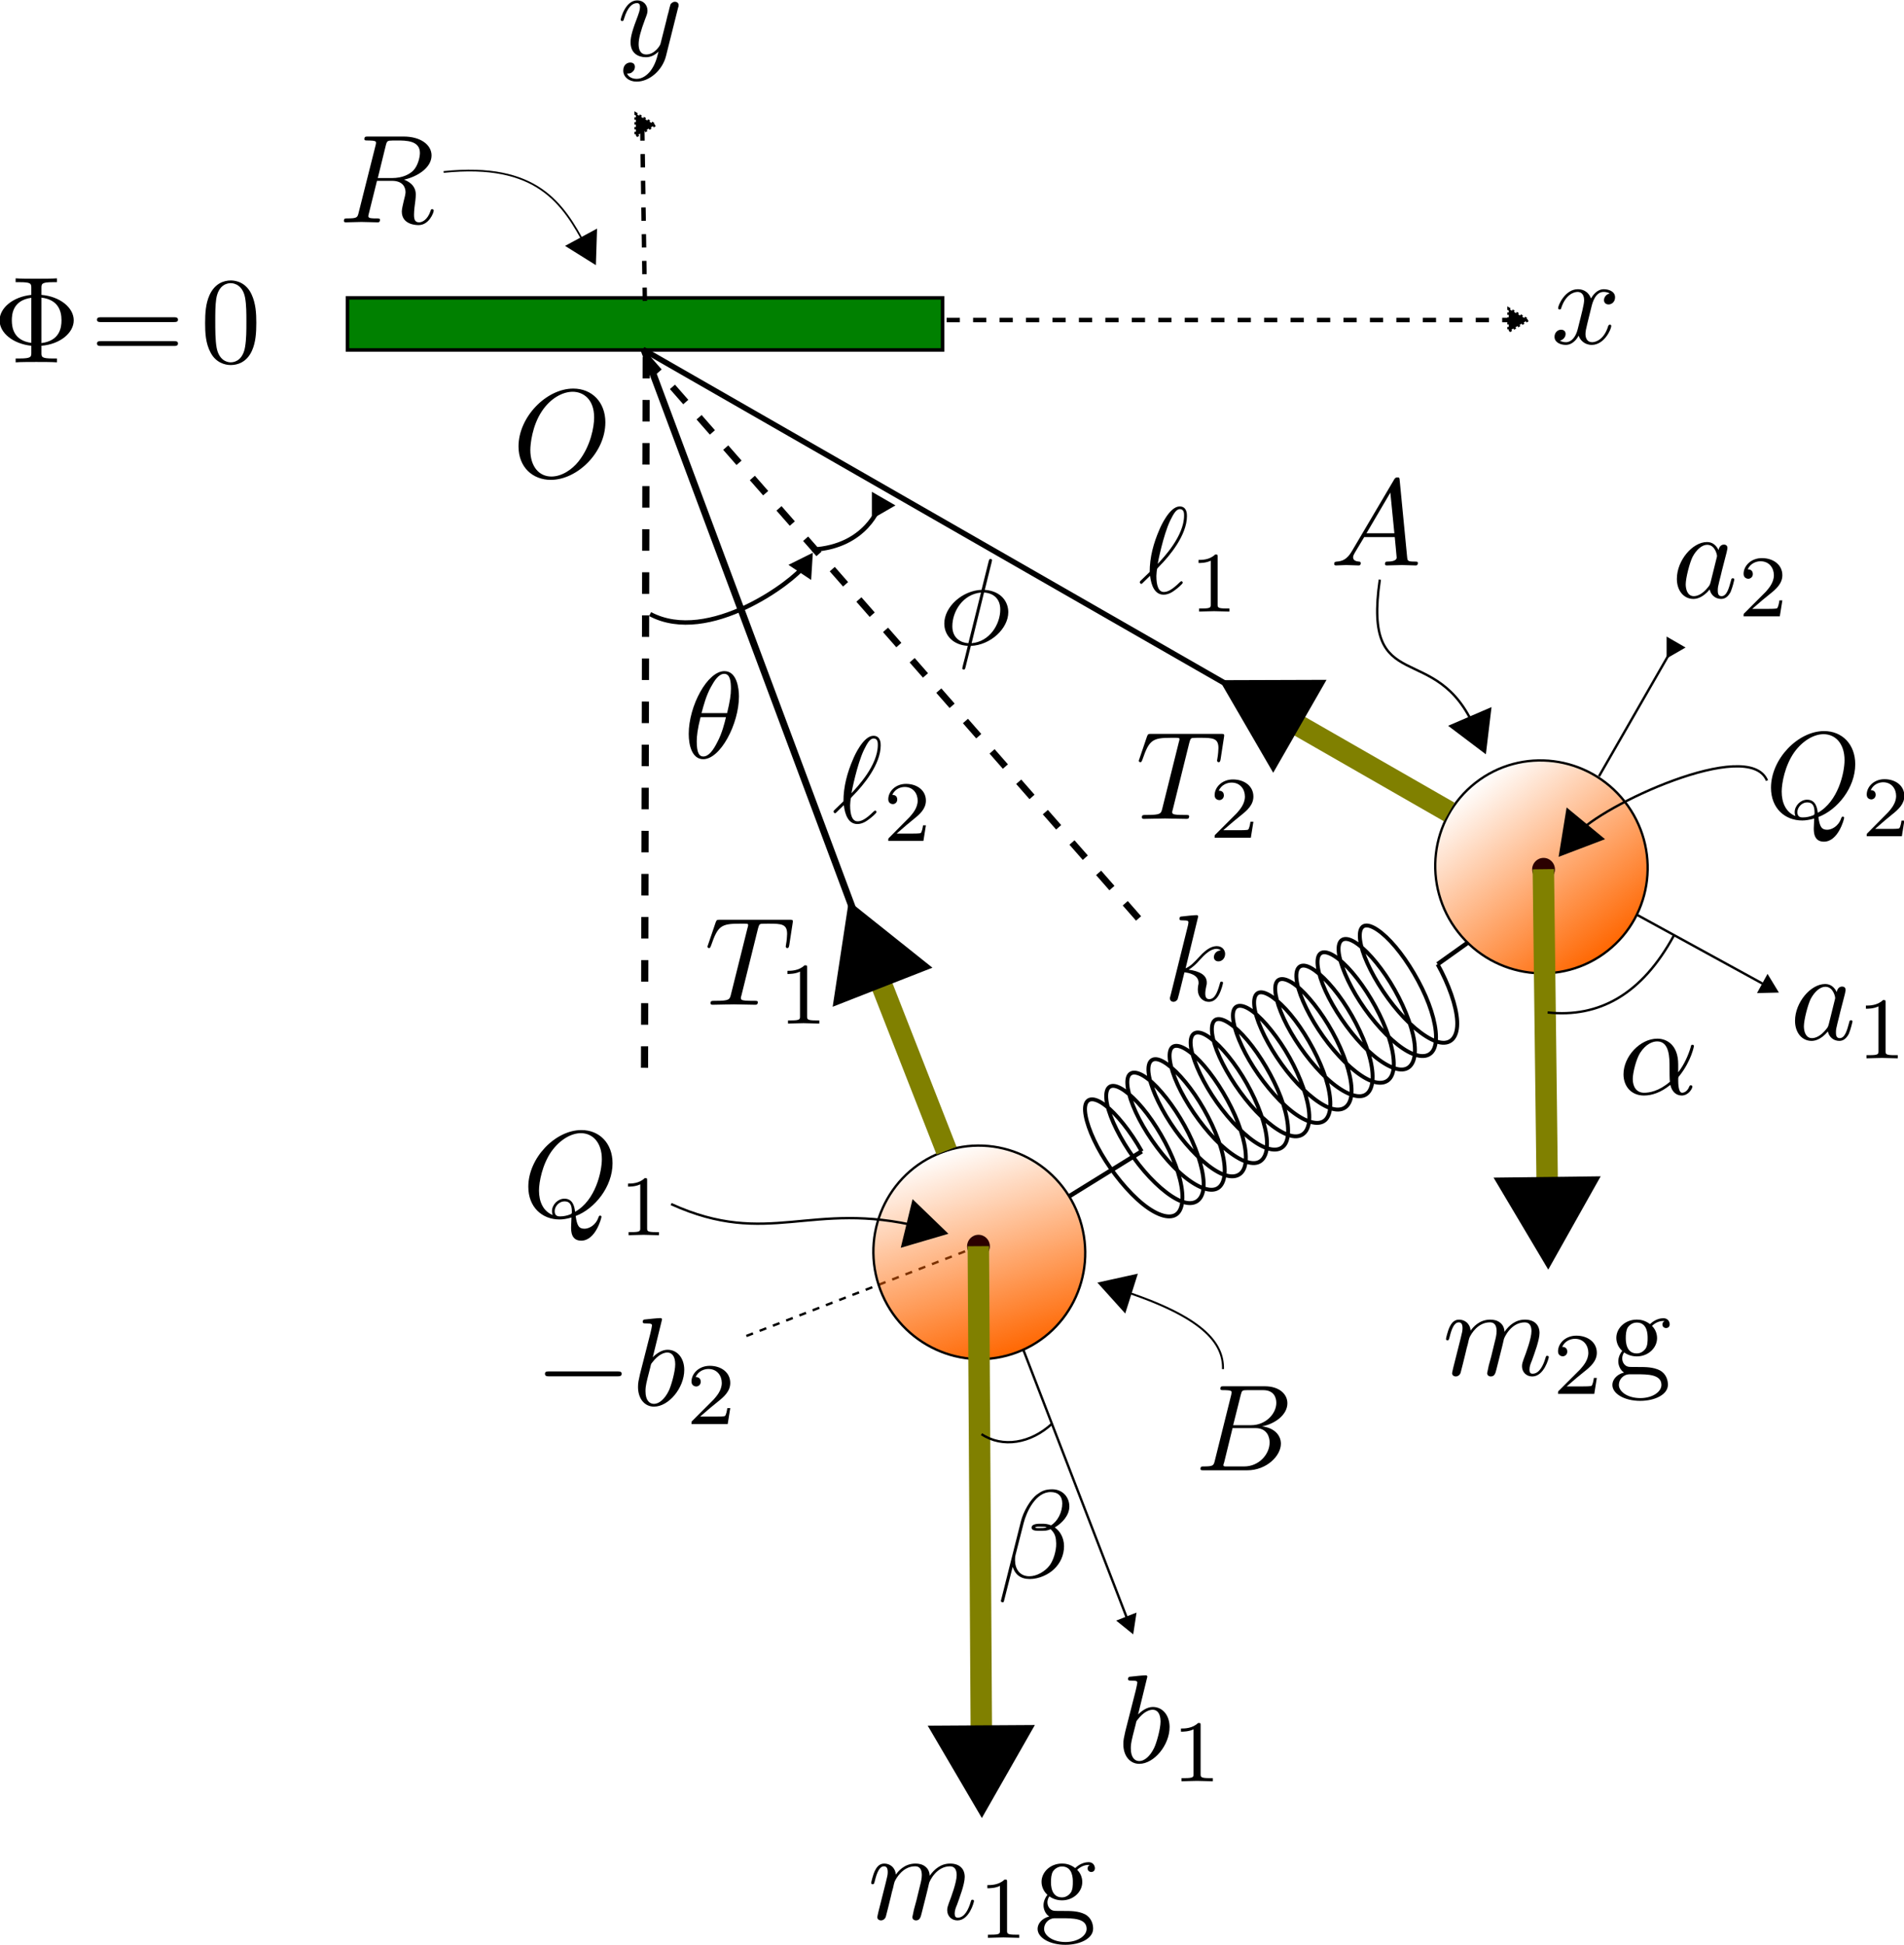 <?xml version="1.0" encoding="UTF-8" standalone="no"?>
<!-- Created with Inkscape (http://www.inkscape.org/) -->

<svg
   width="159.949mm"
   height="163.391mm"
   viewBox="0 0 159.949 163.391"
   version="1.1"
   id="svg48775"
   xmlns:xlink="http://www.w3.org/1999/xlink"
   xmlns="http://www.w3.org/2000/svg"
   xmlns:svg="http://www.w3.org/2000/svg"
   xmlns:ns2="http://www.iki.fi/pav/software/textext/">
  <defs
     id="defs48772">
    <linearGradient
       id="linearGradient118531">
      <stop
         style="stop-color:#ff6600;stop-opacity:1;"
         offset="0"
         id="stop118527" />
      <stop
         style="stop-color:#ff6600;stop-opacity:0;"
         offset="1"
         id="stop118529" />
    </linearGradient>
    <linearGradient
       id="linearGradient117693">
      <stop
         style="stop-color:#ff6600;stop-opacity:1;"
         offset="0"
         id="stop117689" />
      <stop
         style="stop-color:#ff6600;stop-opacity:0;"
         offset="1"
         id="stop117691" />
    </linearGradient>
    <marker
       style="overflow:visible"
       id="marker80549"
       refX="0"
       refY="0"
       orient="auto-start-reverse"
       markerWidth="8"
       markerHeight="9.6"
       viewBox="0 0 5.324 6.155"
       preserveAspectRatio="xMidYMid">
      <path
         transform="scale(0.5)"
         style="fill:context-stroke;fill-rule:evenodd;stroke:context-stroke;stroke-width:1pt"
         d="M 5.77,0 -2.88,5 V -5 Z"
         id="path80547" />
    </marker>
    <marker
       style="overflow:visible"
       id="marker80305"
       refX="0"
       refY="0"
       orient="auto-start-reverse"
       markerWidth="8"
       markerHeight="9.6"
       viewBox="0 0 5.324 6.155"
       preserveAspectRatio="xMidYMid">
      <path
         transform="scale(0.5)"
         style="fill:context-stroke;fill-rule:evenodd;stroke:context-stroke;stroke-width:1pt"
         d="M 5.77,0 -2.88,5 V -5 Z"
         id="path80303" />
    </marker>
    <marker
       style="overflow:visible"
       id="TriangleStart"
       refX="0"
       refY="0"
       orient="auto-start-reverse"
       markerWidth="8"
       markerHeight="9.6"
       viewBox="0 0 5.324 6.155"
       preserveAspectRatio="xMidYMid">
      <path
         transform="scale(0.5)"
         style="fill:context-stroke;fill-rule:evenodd;stroke:context-stroke;stroke-width:1pt"
         d="M 5.77,0 -2.88,5 V -5 Z"
         id="path135" />
    </marker>
    <marker
       style="overflow:visible"
       id="marker58061"
       refX="0"
       refY="0"
       orient="auto-start-reverse"
       markerWidth="5.324"
       markerHeight="6.155"
       viewBox="0 0 5.324 6.155"
       preserveAspectRatio="xMidYMid">
      <path
         transform="scale(0.5)"
         style="fill:context-stroke;fill-rule:evenodd;stroke:context-stroke;stroke-width:1pt"
         d="M 5.77,0 -2.88,5 V -5 Z"
         id="path58059" />
    </marker>
    <marker
       style="overflow:visible"
       id="marker57763"
       refX="0"
       refY="0"
       orient="auto-start-reverse"
       markerWidth="5.324"
       markerHeight="6.155"
       viewBox="0 0 5.324 6.155"
       preserveAspectRatio="xMidYMid">
      <path
         transform="scale(0.5)"
         style="fill:context-stroke;fill-rule:evenodd;stroke:context-stroke;stroke-width:1pt"
         d="M 5.77,0 -2.88,5 V -5 Z"
         id="path57761" />
    </marker>
    <marker
       style="overflow:visible"
       id="marker44710"
       refX="0"
       refY="0"
       orient="auto-start-reverse"
       markerWidth="5"
       markerHeight="5"
       viewBox="0 0 5.324 6.155"
       preserveAspectRatio="xMidYMid">
      <path
         transform="scale(0.5)"
         style="fill:context-stroke;fill-rule:evenodd;stroke:context-stroke;stroke-width:1pt"
         d="M 5.77,0 -2.88,5 V -5 Z"
         id="path44708" />
    </marker>
    <marker
       style="overflow:visible"
       id="marker17955"
       refX="0"
       refY="0"
       orient="auto-start-reverse"
       markerWidth="20"
       markerHeight="21.053"
       viewBox="0 0 5.324 6.155"
       preserveAspectRatio="xMidYMid">
      <path
         transform="scale(0.5)"
         style="fill:context-stroke;fill-rule:evenodd;stroke:context-stroke;stroke-width:1pt"
         d="M 5.77,0 -2.88,5 V -5 Z"
         id="path17953" />
    </marker>
    <marker
       style="overflow:visible"
       id="marker43383"
       refX="0"
       refY="0"
       orient="auto-start-reverse"
       markerWidth="5.324"
       markerHeight="6.155"
       viewBox="0 0 5.324 6.155"
       preserveAspectRatio="xMidYMid">
      <path
         transform="scale(0.5)"
         style="fill:context-stroke;fill-rule:evenodd;stroke:context-stroke;stroke-width:1pt"
         d="M 5.77,0 -2.88,5 V -5 Z"
         id="path43381" />
    </marker>
    <marker
       style="overflow:visible"
       id="TriangleStart-0"
       refX="0"
       refY="0"
       orient="auto-start-reverse"
       markerWidth="5.324"
       markerHeight="6.155"
       viewBox="0 0 5.324 6.155"
       preserveAspectRatio="xMidYMid">
      <path
         transform="scale(0.5)"
         style="fill:context-stroke;fill-rule:evenodd;stroke:context-stroke;stroke-width:1pt"
         d="M 5.77,0 -2.88,5 V -5 Z"
         id="path135-2" />
    </marker>
    <marker
       style="overflow:visible"
       id="marker34957"
       refX="0"
       refY="0"
       orient="auto-start-reverse"
       markerWidth="20"
       markerHeight="21.053"
       viewBox="0 0 5.324 6.155"
       preserveAspectRatio="xMidYMid">
      <path
         transform="scale(0.5)"
         style="fill:context-stroke;fill-rule:evenodd;stroke:context-stroke;stroke-width:1pt"
         d="M 5.77,0 -2.88,5 V -5 Z"
         id="path34955" />
    </marker>
    <marker
       style="overflow:visible"
       id="marker35255"
       refX="0"
       refY="0"
       orient="auto-start-reverse"
       markerWidth="20"
       markerHeight="21.053"
       viewBox="0 0 5.324 6.155"
       preserveAspectRatio="xMidYMid">
      <path
         transform="scale(0.5)"
         style="fill:context-stroke;fill-rule:evenodd;stroke:context-stroke;stroke-width:1pt"
         d="M 5.77,0 -2.88,5 V -5 Z"
         id="path35253" />
    </marker>
    <marker
       style="overflow:visible"
       id="marker35097"
       refX="0"
       refY="0"
       orient="auto-start-reverse"
       markerWidth="20"
       markerHeight="21.053"
       viewBox="0 0 5.324 6.155"
       preserveAspectRatio="xMidYMid">
      <path
         transform="scale(0.5)"
         style="fill:context-stroke;fill-rule:evenodd;stroke:context-stroke;stroke-width:1pt"
         d="M 5.77,0 -2.88,5 V -5 Z"
         id="path35095" />
    </marker>
    <marker
       style="overflow:visible"
       id="marker35429"
       refX="0"
       refY="0"
       orient="auto-start-reverse"
       markerWidth="20"
       markerHeight="20"
       viewBox="0 0 5.324 6.155"
       preserveAspectRatio="xMidYMid">
      <path
         transform="scale(0.5)"
         style="fill:context-stroke;fill-rule:evenodd;stroke:context-stroke;stroke-width:1pt"
         d="M 5.77,0 -2.88,5 V -5 Z"
         id="path35427" />
    </marker>
    <marker
       style="overflow:visible"
       id="marker44710-9"
       refX="0"
       refY="0"
       orient="auto-start-reverse"
       markerWidth="5"
       markerHeight="5"
       viewBox="0 0 5.324 6.155"
       preserveAspectRatio="xMidYMid">
      <path
         transform="scale(0.5)"
         style="fill:context-stroke;fill-rule:evenodd;stroke:context-stroke;stroke-width:1pt"
         d="M 5.77,0 -2.88,5 V -5 Z"
         id="path44708-2" />
    </marker>
    <linearGradient
       xlink:href="#linearGradient117693"
       id="linearGradient117695"
       x1="125.238"
       y1="114.823"
       x2="143.386"
       y2="114.823"
       gradientUnits="userSpaceOnUse"
       gradientTransform="translate(-321.597,-62.111)" />
    <linearGradient
       xlink:href="#linearGradient118531"
       id="linearGradient118533"
       x1="78.015"
       y1="147.206"
       x2="96.162"
       y2="147.206"
       gradientUnits="userSpaceOnUse"
       gradientTransform="translate(-260.89,-87.81)" />
    <marker
       style="overflow:visible"
       id="marker44710-1"
       refX="0"
       refY="0"
       orient="auto-start-reverse"
       markerWidth="5"
       markerHeight="5"
       viewBox="0 0 5.324 6.155"
       preserveAspectRatio="xMidYMid">
      <path
         transform="scale(0.5)"
         style="fill:context-stroke;fill-rule:evenodd;stroke:context-stroke;stroke-width:1pt"
         d="M 5.77,0 -2.88,5 V -5 Z"
         id="path44708-24" />
    </marker>
    <marker
       style="overflow:visible"
       id="marker44710-1-8"
       refX="0"
       refY="0"
       orient="auto-start-reverse"
       markerWidth="5"
       markerHeight="5"
       viewBox="0 0 5.324 6.155"
       preserveAspectRatio="xMidYMid">
      <path
         transform="scale(0.5)"
         style="fill:context-stroke;fill-rule:evenodd;stroke:context-stroke;stroke-width:1pt"
         d="M 5.77,0 -2.88,5 V -5 Z"
         id="path44708-24-2" />
    </marker>
  </defs>
  <g
     id="layer1"
     transform="translate(-27.574,-41.993)">
    <path
       style="fill:#000000;fill-opacity:0;stroke:#000000;stroke-width:0.199;stroke-dasharray:0.597, 0.597;stroke-dashoffset:0"
       d="m 109.761,146.689 -19.992,7.738"
       id="path76685" />
    <ellipse
       style="font-variation-settings:normal;vector-effect:none;fill:url(#linearGradient117695);fill-opacity:1;fill-rule:evenodd;stroke:#000000;stroke-width:0.196;stroke-linecap:butt;stroke-linejoin:miter;stroke-miterlimit:4;stroke-dasharray:none;stroke-dashoffset:0;stroke-opacity:1;-inkscape-stroke:none;stop-color:#000000"
       id="path4684-2"
       cx="-187.284"
       cy="52.712"
       rx="8.976"
       ry="8.889"
       transform="rotate(-128.112)" />
    <ellipse
       style="font-variation-settings:normal;vector-effect:none;fill:url(#linearGradient118533);fill-opacity:1;fill-rule:evenodd;stroke:#000000;stroke-width:0.196;stroke-linecap:butt;stroke-linejoin:miter;stroke-miterlimit:4;stroke-dasharray:none;stroke-dashoffset:0;stroke-opacity:1;-inkscape-stroke:none;stop-color:#000000"
       id="path4684-2-2"
       cx="-173.802"
       cy="59.396"
       rx="8.976"
       ry="8.889"
       transform="rotate(-107.862)" />
    <rect
       style="fill:#008000;fill-opacity:1;stroke:#000000;stroke-width:0.294;stroke-dasharray:none;stroke-opacity:1"
       id="rect6534"
       width="49.991"
       height="4.378"
       x="56.765"
       y="67.016" />
    <path
       style="fill:#008000;fill-opacity:1;stroke:#000000;stroke-width:0.468;stroke-dasharray:none;stroke-opacity:1"
       d="M 81.587,71.352 149.315,110.207"
       id="path8330-0" />
    <path
       style="fill:#008000;fill-opacity:1;stroke:#000000;stroke-width:0.583;stroke-dasharray:none;stroke-opacity:1"
       d="m 81.676,71.368 25.177,67.456"
       id="path8330-0-6" />
    <path
       style="fill:#008000;fill-opacity:1;stroke:#000000;stroke-width:0.566;stroke-dasharray:1.697, 1.697;stroke-dashoffset:0;stroke-opacity:1"
       d="M 81.827,71.942 123.588,119.572"
       id="path8354" />
    <path
       style="fill:#008000;fill-opacity:1;stroke:#000000;stroke-width:0.603;stroke-dasharray:1.81, 1.81;stroke-dashoffset:0;stroke-opacity:1"
       d="M 81.86,71.973 81.718,131.961"
       id="path8354-4" />
    <g
       transform="matrix(1.027,0,0,1.036,125.856,118.875)"
       ns2:version="1.8.2"
       ns2:texconverter="pdflatex"
       ns2:pdfconverter="inkscape"
       ns2:text="$k$"
       ns2:preamble="C:\Program Files\Inkscape\share\inkscape\extensions\textext\default_packages.tex"
       ns2:scale="3.0"
       ns2:alignment="middle center"
       ns2:stroke-to-path="0"
       ns2:inkscapeversion="1.2.2"
       ns2:jacobian_sqrt="1.05833"
       id="g9219">
      <defs
         id="id-fd9579af-fe09-42c8-a9b0-60bc1f38501c" />
      <g
         fill="#000000"
         fill-opacity="1"
         id="id-c036fcaa-d413-4473-a273-2c8fba69bbff"
         transform="translate(-149.259,-127.843)">
        <g
           transform="translate(148.712,134.765)"
           id="g9216">
          <path
             d="m 2.859,-6.812 c 0,0 0,-0.109 -0.125,-0.109 -0.234,0 -0.953,0.078 -1.219,0.109 -0.078,0 -0.188,0.016 -0.188,0.188 0,0.125 0.094,0.125 0.234,0.125 0.484,0 0.5,0.062 0.5,0.172 L 2.031,-6.125 0.594,-0.391 c -0.047,0.141 -0.047,0.156 -0.047,0.219 0,0.234 0.203,0.281 0.297,0.281 0.125,0 0.266,-0.094 0.328,-0.203 0.047,-0.094 0.5,-1.938 0.562,-2.188 0.344,0.031 1.156,0.188 1.156,0.844 0,0.078 0,0.109 -0.031,0.219 -0.016,0.109 -0.031,0.234 -0.031,0.344 0,0.578 0.391,0.984 0.906,0.984 0.297,0 0.578,-0.156 0.797,-0.531 0.25,-0.438 0.359,-0.984 0.359,-1 0,-0.109 -0.094,-0.109 -0.125,-0.109 -0.094,0 -0.109,0.047 -0.141,0.188 -0.203,0.719 -0.422,1.234 -0.859,1.234 -0.203,0 -0.328,-0.109 -0.328,-0.469 0,-0.172 0.047,-0.406 0.078,-0.562 C 3.562,-1.312 3.562,-1.344 3.562,-1.453 3.562,-2.094 2.938,-2.375 2.078,-2.5 2.391,-2.672 2.719,-2.984 2.938,-3.234 3.422,-3.766 3.875,-4.188 4.359,-4.188 c 0.062,0 0.078,0 0.094,0.016 0.125,0.016 0.125,0.016 0.219,0.078 0.016,0 0.016,0.016 0.031,0.031 -0.469,0.031 -0.562,0.422 -0.562,0.547 0,0.156 0.109,0.344 0.375,0.344 0.266,0 0.547,-0.219 0.547,-0.609 0,-0.297 -0.234,-0.625 -0.672,-0.625 -0.281,0 -0.734,0.078 -1.453,0.875 -0.344,0.375 -0.734,0.781 -1.109,0.922 z m 0,0"
             id="id-66c82496-a9a6-455c-9bc2-fcc79d4fcb55" />
        </g>
      </g>
    </g>
    <g
       transform="matrix(1.027,0,0,1.036,123.321,84.54)"
       ns2:version="1.8.2"
       ns2:texconverter="pdflatex"
       ns2:pdfconverter="inkscape"
       ns2:text="$\\ell_1$"
       ns2:preamble="C:\Program Files\Inkscape\share\inkscape\extensions\textext\default_packages.tex"
       ns2:scale="3.0"
       ns2:alignment="middle center"
       ns2:stroke-to-path="0"
       ns2:inkscapeversion="1.2.2"
       ns2:jacobian_sqrt="1.05833"
       id="g9511">
      <defs
         id="id-3058dd54-1337-4291-906a-6d0b9bf24abb" />
      <g
         fill="#000000"
         fill-opacity="1"
         id="id-19a089ea-67b5-4386-af35-35c0fccafefc"
         transform="translate(-148.821,-127.734)">
        <g
           transform="translate(148.712,134.765)"
           id="g9504">
          <path
             d="m 0.156,-0.984 c -0.016,0.031 -0.047,0.062 -0.047,0.094 0,0.047 0.062,0.141 0.125,0.141 C 0.281,-0.75 0.312,-0.781 0.594,-1.062 0.672,-1.141 0.875,-1.328 0.953,-1.406 1.047,-0.625 1.328,0.125 2.062,0.125 c 0.406,0 0.75,-0.234 0.953,-0.391 C 3.156,-0.359 3.625,-0.75 3.625,-0.844 c 0,-0.031 -0.031,-0.125 -0.109,-0.125 -0.031,0 -0.047,0.016 -0.141,0.094 -0.641,0.625 -1,0.781 -1.297,0.781 -0.438,0 -0.609,-0.531 -0.609,-1.297 0,-0.062 0.031,-0.516 0.062,-0.578 C 1.547,-2 1.547,-2.016 1.75,-2.219 2.547,-3.016 3.969,-4.703 3.969,-6.25 c 0,-0.172 0,-0.781 -0.594,-0.781 -0.828,0 -1.562,1.641 -1.656,1.875 -0.484,1.094 -0.797,2.25 -0.797,3.438 z M 1.578,-2.375 C 1.594,-2.5 2.031,-4.703 2.594,-5.875 c 0.266,-0.531 0.484,-0.938 0.797,-0.938 0.344,0 0.344,0.359 0.344,0.516 0,1.672 -1.688,3.422 -2.156,3.922 z m 0,0"
             id="id-8f293c76-b3a6-432f-afb3-b8a5aa33ca22" />
        </g>
      </g>
      <g
         fill="#000000"
         fill-opacity="1"
         id="id-4cb91f87-9b90-413b-b683-c60a6bc58ac3"
         transform="translate(-148.821,-127.734)">
        <g
           transform="translate(152.863,136.259)"
           id="g9508">
          <path
             d="m 2.328,-4.438 c 0,-0.188 0,-0.188 -0.203,-0.188 -0.453,0.438 -1.078,0.438 -1.359,0.438 v 0.25 c 0.156,0 0.625,0 1,-0.188 v 3.547 c 0,0.234 0,0.328 -0.688,0.328 H 0.812 V 0 c 0.125,0 0.984,-0.031 1.234,-0.031 0.219,0 1.094,0.031 1.25,0.031 V -0.25 H 3.031 c -0.703,0 -0.703,-0.094 -0.703,-0.328 z m 0,0"
             id="id-2d4bfc95-c594-4cb1-a6bc-cb9a5b66c2c9" />
        </g>
      </g>
    </g>
    <g
       transform="matrix(1.027,0,0,1.036,97.594,103.808)"
       ns2:version="1.8.2"
       ns2:texconverter="pdflatex"
       ns2:pdfconverter="inkscape"
       ns2:text="$\\ell_2$"
       ns2:preamble="C:\Program Files\Inkscape\share\inkscape\extensions\textext\default_packages.tex"
       ns2:scale="3.0"
       ns2:alignment="middle center"
       ns2:stroke-to-path="0"
       ns2:inkscapeversion="1.2.2"
       ns2:jacobian_sqrt="1.05833"
       id="g9687">
      <defs
         id="id-b11320ae-4a54-4fd6-b2e5-d11b8724e6a4" />
      <g
         fill="#000000"
         fill-opacity="1"
         id="id-72b5e0a9-cd77-4006-99f3-2d59950dcb30"
         transform="translate(-148.821,-127.734)">
        <g
           transform="translate(148.712,134.765)"
           id="g9680">
          <path
             d="m 0.156,-0.984 c -0.016,0.031 -0.047,0.062 -0.047,0.094 0,0.047 0.062,0.141 0.125,0.141 C 0.281,-0.75 0.312,-0.781 0.594,-1.062 0.672,-1.141 0.875,-1.328 0.953,-1.406 1.047,-0.625 1.328,0.125 2.062,0.125 c 0.406,0 0.75,-0.234 0.953,-0.391 C 3.156,-0.359 3.625,-0.75 3.625,-0.844 c 0,-0.031 -0.031,-0.125 -0.109,-0.125 -0.031,0 -0.047,0.016 -0.141,0.094 -0.641,0.625 -1,0.781 -1.297,0.781 -0.438,0 -0.609,-0.531 -0.609,-1.297 0,-0.062 0.031,-0.516 0.062,-0.578 C 1.547,-2 1.547,-2.016 1.75,-2.219 2.547,-3.016 3.969,-4.703 3.969,-6.25 c 0,-0.172 0,-0.781 -0.594,-0.781 -0.828,0 -1.562,1.641 -1.656,1.875 -0.484,1.094 -0.797,2.25 -0.797,3.438 z M 1.578,-2.375 C 1.594,-2.5 2.031,-4.703 2.594,-5.875 c 0.266,-0.531 0.484,-0.938 0.797,-0.938 0.344,0 0.344,0.359 0.344,0.516 0,1.672 -1.688,3.422 -2.156,3.922 z m 0,0"
             id="id-2c778d8c-98b6-408b-9072-0cf6ed229199" />
        </g>
      </g>
      <g
         fill="#000000"
         fill-opacity="1"
         id="id-3e1c0e57-60bb-4fed-8d78-1a0abddf33c5"
         transform="translate(-148.821,-127.734)">
        <g
           transform="translate(152.863,136.259)"
           id="g9684">
          <path
             d="M 3.516,-1.266 H 3.281 c -0.016,0.156 -0.094,0.562 -0.188,0.625 C 3.047,-0.594 2.516,-0.594 2.406,-0.594 H 1.125 c 0.734,-0.641 0.984,-0.844 1.391,-1.172 0.516,-0.406 1,-0.844 1,-1.5 0,-0.844 -0.734,-1.359 -1.625,-1.359 -0.859,0 -1.453,0.609 -1.453,1.25 0,0.344 0.297,0.391 0.375,0.391 0.156,0 0.359,-0.125 0.359,-0.375 0,-0.125 -0.047,-0.375 -0.406,-0.375 C 0.984,-4.219 1.453,-4.375 1.781,-4.375 c 0.703,0 1.062,0.547 1.062,1.109 0,0.609 -0.438,1.078 -0.656,1.328 L 0.516,-0.266 C 0.438,-0.203 0.438,-0.188 0.438,0 h 2.875 z m 0,0"
             id="id-fab81c26-159f-45cf-abef-77c8260bbb47" />
        </g>
      </g>
    </g>
    <path
       style="fill:#000000;fill-opacity:0;stroke:#000000;stroke-width:0.372;stroke-dasharray:none;stroke-dashoffset:0;stroke-opacity:1;marker-end:url(#marker57763)"
       d="m 82.187,93.583 c 4.938,2.628 12.113,-2.804 12.94,-4.051"
       id="path12498" />
    <path
       style="fill:#000000;fill-opacity:0;stroke:#000000;stroke-width:0.372;stroke-dasharray:none;stroke-dashoffset:0;stroke-opacity:1;marker-end:url(#marker58061)"
       d="m 95.807,88.174 c 4.593,-0.245 5.669,-3.72 5.669,-3.72"
       id="path12498-7" />
    <g
       transform="matrix(1.027,0,0,1.036,112.647,197.378)"
       ns2:version="1.8.2"
       ns2:texconverter="pdflatex"
       ns2:pdfconverter="inkscape"
       ns2:text="$d + x$"
       ns2:preamble="C:\Program Files\Inkscape\share\inkscape\extensions\textext\default_packages.tex"
       ns2:scale="3.0"
       ns2:alignment="middle center"
       ns2:stroke-to-path="0"
       ns2:inkscapeversion="1.2.2"
       ns2:jacobian_sqrt="1.05833"
       id="g15809">
      <defs
         id="id-6b9a0f00-be63-45fb-a926-5ecbce3f0ec6" />
      <g
         transform="translate(-125.542,-143.245)"
         ns2:version="1.8.2"
         ns2:texconverter="pdflatex"
         ns2:pdfconverter="inkscape"
         ns2:text="$\\Phi = 0$"
         ns2:preamble="C:\Program Files\Inkscape\share\inkscape\extensions\textext\default_packages.tex"
         ns2:scale="3.0"
         ns2:alignment="middle center"
         ns2:stroke-to-path="0"
         ns2:inkscapeversion="1.2.2"
         ns2:jacobian_sqrt="1.0"
         id="g17894-1">
        <defs
           id="id-9d3328f2-9bbf-4167-b41e-d736e2244ef4-2" />
        <g
           fill="#000000"
           fill-opacity="1"
           id="id-7d101225-9527-4b5c-a90b-dcd3a18dd4e6-6"
           transform="translate(-106.601,-112.122)">
          <g
             transform="translate(148.712,134.765)"
             id="g17883-7">
            <path
               d="M 3.984,-1.344 C 5.516,-1.469 6.625,-2.391 6.625,-3.406 6.625,-4.438 5.5,-5.344 3.984,-5.469 v -0.547 c 0,-0.344 0,-0.484 0.938,-0.484 H 5.25 v -0.312 c -0.359,0.031 -1.266,0.031 -1.688,0.031 -0.406,0 -1.328,0 -1.688,-0.031 V -6.5 h 0.328 c 0.953,0 0.953,0.125 0.953,0.484 V -5.469 C 1.625,-5.312 0.562,-4.391 0.562,-3.406 c 0,1.031 1.109,1.906 2.594,2.062 v 0.562 c 0,0.328 0,0.469 -0.953,0.469 H 1.875 V 0 c 0.359,-0.031 1.281,-0.031 1.688,-0.031 0.406,0 1.328,0 1.688,0.031 V -0.312 H 4.922 c -0.938,0 -0.938,-0.125 -0.938,-0.469 z M 3.156,-1.578 C 1.734,-1.766 1.562,-2.781 1.562,-3.406 c 0,-0.516 0.094,-1.625 1.594,-1.828 z M 3.984,-5.25 c 1.375,0.172 1.641,1.078 1.641,1.844 0,0.594 -0.141,1.656 -1.641,1.844 z m 0,0"
               id="id-4df37f88-e1a0-4128-9cf0-df43b73fdafc-8" />
          </g>
        </g>
        <g
           fill="#000000"
           fill-opacity="1"
           id="id-e0701957-2933-4728-b5bc-ced5ec3be2d1-6"
           transform="translate(-108.601,-112.122)">
          <g
             transform="translate(158.677,134.765)"
             id="g17887-1">
            <path
               d="m 6.844,-3.266 c 0.156,0 0.344,0 0.344,-0.188 C 7.188,-3.656 7,-3.656 6.859,-3.656 h -5.969 c -0.141,0 -0.328,0 -0.328,0.203 0,0.188 0.188,0.188 0.328,0.188 z m 0.016,1.938 c 0.141,0 0.328,0 0.328,-0.203 0,-0.188 -0.188,-0.188 -0.344,-0.188 H 0.891 c -0.141,0 -0.328,0 -0.328,0.188 0,0.203 0.188,0.203 0.328,0.203 z m 0,0"
               id="id-1cd64596-1e62-4649-a43c-b9e90bff29d1-2" />
          </g>
        </g>
        <g
           fill="#000000"
           fill-opacity="1"
           id="id-70b5e919-2836-48d9-932f-1dbaae2fb2a1-4"
           transform="translate(-110.101,-112.122)">
          <g
             transform="translate(169.195,134.765)"
             id="g17891-3">
            <path
               d="m 4.578,-3.188 c 0,-0.797 -0.047,-1.594 -0.391,-2.328 -0.453,-0.969 -1.281,-1.125 -1.688,-1.125 -0.609,0 -1.328,0.266 -1.75,1.188 -0.312,0.688 -0.359,1.469 -0.359,2.266 0,0.75 0.031,1.641 0.453,2.406 0.422,0.797 1.156,1 1.641,1 0.531,0 1.297,-0.203 1.734,-1.156 0.312,-0.688 0.359,-1.469 0.359,-2.25 z M 2.484,0 C 2.094,0 1.5,-0.25 1.328,-1.203 1.219,-1.797 1.219,-2.719 1.219,-3.312 c 0,-0.641 0,-1.297 0.078,-1.828 0.188,-1.188 0.938,-1.281 1.188,-1.281 0.328,0 0.984,0.188 1.172,1.172 0.109,0.562 0.109,1.312 0.109,1.938 0,0.75 0,1.422 -0.109,2.062 C 3.5,-0.297 2.938,0 2.484,0 Z m 0,0"
               id="id-cf97e3c9-3abf-4fe9-843a-a771e4285300-2" />
          </g>
        </g>
        <g
           transform="matrix(1.031,0,0,1.021,70.836,4.335)"
           ns2:version="1.8.2"
           ns2:texconverter="pdflatex"
           ns2:pdfconverter="inkscape"
           ns2:text="$R$"
           ns2:preamble="C:\Program Files\Inkscape\share\inkscape\extensions\textext\default_packages.tex"
           ns2:scale="3.0"
           ns2:alignment="middle center"
           ns2:stroke-to-path="0"
           ns2:inkscapeversion="1.2.2"
           ns2:jacobian_sqrt="1.0"
           id="g16724">
          <defs
             id="id-bc8e0b0e-254f-41e1-b243-926e1caef98a" />
          <g
             fill="#000000"
             fill-opacity="1"
             id="id-824c5851-db20-4b41-b4a3-253126986396"
             transform="translate(-149.118,-127.953)">
            <g
               transform="translate(148.712,134.765)"
               id="g17334">
              <path
                 d="m 3.734,-6.125 c 0.062,-0.234 0.094,-0.328 0.281,-0.359 C 4.109,-6.5 4.422,-6.5 4.625,-6.5 c 0.703,0 1.812,0 1.812,0.984 0,0.344 -0.156,1.031 -0.547,1.422 -0.266,0.25 -0.781,0.578 -1.688,0.578 H 3.094 Z m 1.438,2.734 c 1.016,-0.219 2.188,-0.922 2.188,-1.922 0,-0.859 -0.891,-1.5 -2.203,-1.5 H 2.328 c -0.203,0 -0.297,0 -0.297,0.203 C 2.031,-6.5 2.125,-6.5 2.312,-6.5 c 0.016,0 0.203,0 0.375,0.016 0.188,0.031 0.266,0.031 0.266,0.172 0,0.031 0,0.062 -0.031,0.188 l -1.344,5.344 C 1.484,-0.391 1.469,-0.312 0.672,-0.312 0.5,-0.312 0.406,-0.312 0.406,-0.109 0.406,0 0.531,0 0.547,0 c 0.281,0 0.984,-0.031 1.25,-0.031 0.281,0 1,0.031 1.281,0.031 0.078,0 0.188,0 0.188,-0.203 0,-0.109 -0.078,-0.109 -0.281,-0.109 -0.359,0 -0.641,0 -0.641,-0.172 0,-0.062 0.016,-0.109 0.031,-0.172 l 0.656,-2.641 h 1.188 c 0.906,0 1.078,0.562 1.078,0.906 0,0.141 -0.078,0.453 -0.141,0.688 C 5.094,-1.422 5,-1.062 5,-0.859 5,0.219 6.203,0.219 6.328,0.219 c 0.844,0 1.203,-1 1.203,-1.141 0,-0.125 -0.109,-0.125 -0.125,-0.125 -0.094,0 -0.109,0.062 -0.125,0.141 C 7.031,-0.172 6.594,0 6.375,0 6.047,0 5.969,-0.219 5.969,-0.609 c 0,-0.312 0.062,-0.812 0.109,-1.141 0.016,-0.141 0.031,-0.328 0.031,-0.469 0,-0.766 -0.672,-1.078 -0.938,-1.172 z m 0,0"
                 id="id-23c353f1-ce5e-4883-9d1b-218cea8b2a0f" />
            </g>
          </g>
        </g>
        <path
           style="fill:#2b0000;fill-opacity:0;fill-rule:nonzero;stroke:#000000;stroke-width:0.141;stroke-dasharray:none;marker-end:url(#marker17955)"
           d="m 78.994,7.206 c 7.636,-0.783 9.766,2.538 11.645,6.046"
           id="path18059" />
        <g
           transform="matrix(1.031,0,0,1.021,85.119,24.772)"
           ns2:version="1.8.2"
           ns2:texconverter="pdflatex"
           ns2:pdfconverter="inkscape"
           ns2:text="$O$"
           ns2:preamble="C:\Program Files\Inkscape\share\inkscape\extensions\textext\default_packages.tex"
           ns2:scale="3.0"
           ns2:alignment="middle center"
           ns2:stroke-to-path="0"
           ns2:jacobian_sqrt="1.026113889877727"
           id="g17900">
          <defs
             id="id-fc18b821-efa0-46a3-8be9-05ab45a61580" />
          <g
             fill="#000000"
             fill-opacity="1"
             id="id-0b76a59a-f90b-414b-97b0-dc9c13092a09"
             transform="translate(-149.196,-127.734)">
            <g
               transform="translate(148.712,134.765)"
               id="g72327">
              <path
                 d="m 7.375,-4.344 c 0,-1.609 -1.062,-2.688 -2.547,-2.688 -2.141,0 -4.344,2.266 -4.344,4.594 0,1.656 1.125,2.656 2.562,2.656 2.109,0 4.328,-2.188 4.328,-4.562 z m -4.281,4.297 c -0.984,0 -1.672,-0.797 -1.672,-2.109 0,-0.453 0.141,-1.906 0.906,-3.062 0.688,-1.047 1.656,-1.562 2.453,-1.562 0.812,0 1.703,0.562 1.703,2.047 0,0.719 -0.266,2.266 -1.25,3.5 C 4.75,-0.625 3.938,-0.047 3.094,-0.047 Z m 0,0"
                 id="id-9d72a594-ca87-4cd3-ac6f-c138a97f52bd" />
            </g>
          </g>
        </g>
        <g
           transform="matrix(1.031,0,0,1.021,160.985,100.158)"
           ns2:version="1.8.2"
           ns2:texconverter="pdflatex"
           ns2:pdfconverter="inkscape"
           ns2:text="$m_2\\mathrm{g}$"
           ns2:preamble="C:\Program Files\Inkscape\share\inkscape\extensions\textext\default_packages.tex"
           ns2:scale="3.0"
           ns2:alignment="middle center"
           ns2:stroke-to-path="0"
           ns2:inkscapeversion="1.2.2"
           ns2:jacobian_sqrt="1.026113889877727"
           id="g41539-8">
          <defs
             id="id-8e574112-237b-404b-8759-a8db48257202" />
          <g
             fill="#000000"
             fill-opacity="1"
             id="id-3df2ce4c-3c3b-4003-bc08-216dd7c25b39"
             transform="translate(-149.009,-130.249)">
            <g
               transform="translate(148.712,134.765)"
               id="g120082">
              <path
                 d="m 0.875,-0.594 c -0.031,0.156 -0.094,0.391 -0.094,0.438 0,0.172 0.141,0.266 0.297,0.266 0.125,0 0.297,-0.078 0.375,-0.281 0,-0.016 0.125,-0.484 0.188,-0.734 l 0.219,-0.891 C 1.906,-2.031 1.969,-2.25 2.031,-2.469 c 0.031,-0.172 0.109,-0.469 0.125,-0.5 0.141,-0.312 0.672,-1.219 1.625,-1.219 0.453,0 0.531,0.375 0.531,0.703 0,0.25 -0.062,0.531 -0.141,0.828 L 3.891,-1.5 3.688,-0.75 c -0.031,0.203 -0.125,0.547 -0.125,0.594 0,0.172 0.141,0.266 0.281,0.266 0.312,0 0.375,-0.25 0.453,-0.562 0.141,-0.562 0.516,-2.016 0.594,-2.406 0.031,-0.125 0.562,-1.328 1.656,-1.328 0.422,0 0.531,0.344 0.531,0.703 0,0.562 -0.422,1.703 -0.625,2.234 -0.078,0.234 -0.125,0.344 -0.125,0.547 0,0.469 0.344,0.812 0.812,0.812 0.938,0 1.312,-1.453 1.312,-1.531 0,-0.109 -0.094,-0.109 -0.125,-0.109 -0.094,0 -0.094,0.031 -0.141,0.188 -0.156,0.531 -0.469,1.234 -1.016,1.234 -0.172,0 -0.25,-0.094 -0.25,-0.328 0,-0.25 0.094,-0.484 0.188,-0.703 0.188,-0.531 0.609,-1.625 0.609,-2.203 0,-0.641 -0.406,-1.062 -1.156,-1.062 -0.734,0 -1.25,0.438 -1.625,0.969 0,-0.125 -0.031,-0.469 -0.312,-0.703 -0.25,-0.219 -0.562,-0.266 -0.812,-0.266 -0.906,0 -1.391,0.641 -1.562,0.875 -0.047,-0.578 -0.469,-0.875 -0.922,-0.875 -0.453,0 -0.641,0.391 -0.734,0.562 -0.172,0.359 -0.297,0.938 -0.297,0.969 0,0.109 0.094,0.109 0.109,0.109 0.109,0 0.109,-0.016 0.172,-0.234 0.172,-0.703 0.375,-1.188 0.734,-1.188 0.156,0 0.297,0.078 0.297,0.453 0,0.219 -0.031,0.328 -0.156,0.844 z m 0,0"
                 id="id-bbba30e5-1c05-439f-b6e2-b58bb410e456" />
            </g>
          </g>
          <g
             fill="#000000"
             fill-opacity="1"
             id="id-d4b5ed53-82ea-488b-b43c-63277061d1da"
             transform="translate(-149.009,-130.249)">
            <g
               transform="translate(157.46,136.259)"
               id="g120086">
              <path
                 d="M 3.516,-1.266 H 3.281 c -0.016,0.156 -0.094,0.562 -0.188,0.625 C 3.047,-0.594 2.516,-0.594 2.406,-0.594 H 1.125 c 0.734,-0.641 0.984,-0.844 1.391,-1.172 0.516,-0.406 1,-0.844 1,-1.5 0,-0.844 -0.734,-1.359 -1.625,-1.359 -0.859,0 -1.453,0.609 -1.453,1.25 0,0.344 0.297,0.391 0.375,0.391 0.156,0 0.359,-0.125 0.359,-0.375 0,-0.125 -0.047,-0.375 -0.406,-0.375 C 0.984,-4.219 1.453,-4.375 1.781,-4.375 c 0.703,0 1.062,0.547 1.062,1.109 0,0.609 -0.438,1.078 -0.656,1.328 L 0.516,-0.266 C 0.438,-0.203 0.438,-0.188 0.438,0 h 2.875 z m 0,0"
                 id="id-ca5f5e3f-63cc-4da0-9f19-d9d779e5cfb4" />
            </g>
          </g>
          <g
             fill="#000000"
             fill-opacity="1"
             id="id-684bdcf6-293e-4406-a704-ff0fc5e86f1e"
             transform="translate(-149.009,-130.249)">
            <g
               transform="translate(161.929,134.765)"
               id="g120090">
              <path
                 d="m 2.219,-1.719 c -0.875,0 -0.875,-1 -0.875,-1.219 0,-0.266 0.016,-0.594 0.156,-0.844 0.078,-0.109 0.312,-0.391 0.719,-0.391 0.859,0 0.859,0.984 0.859,1.219 0,0.266 0,0.594 -0.156,0.844 C 2.844,-2 2.609,-1.719 2.219,-1.719 Z M 1.062,-1.328 c 0,-0.031 0,-0.266 0.156,-0.469 0.391,0.281 0.812,0.312 1,0.312 0.922,0 1.609,-0.688 1.609,-1.453 0,-0.375 -0.156,-0.734 -0.406,-0.969 C 3.781,-4.25 4.141,-4.297 4.312,-4.297 c 0.031,0 0.078,0 0.109,0.016 C 4.312,-4.25 4.25,-4.141 4.25,-4.016 c 0,0.172 0.141,0.281 0.297,0.281 0.094,0 0.281,-0.062 0.281,-0.297 0,-0.172 -0.109,-0.484 -0.5,-0.484 -0.203,0 -0.641,0.062 -1.062,0.469 C 2.844,-4.375 2.438,-4.406 2.219,-4.406 c -0.938,0 -1.625,0.688 -1.625,1.453 0,0.438 0.219,0.812 0.469,1.031 -0.125,0.141 -0.312,0.469 -0.312,0.828 0,0.312 0.141,0.688 0.453,0.891 -0.609,0.156 -0.922,0.594 -0.922,0.984 0,0.719 0.984,1.266 2.203,1.266 1.172,0 2.203,-0.5 2.203,-1.281 0,-0.344 -0.125,-0.859 -0.641,-1.141 -0.531,-0.266 -1.109,-0.266 -1.719,-0.266 -0.25,0 -0.672,0 -0.75,-0.016 C 1.266,-0.703 1.062,-1 1.062,-1.328 Z M 2.5,1.828 c -1.016,0 -1.703,-0.516 -1.703,-1.047 0,-0.453 0.375,-0.828 0.812,-0.844 h 0.594 c 0.859,0 1.969,0 1.969,0.844 0,0.547 -0.703,1.047 -1.672,1.047 z m 0,0"
                 id="id-41495333-f088-4b70-bc1d-a97118fae1f0" />
            </g>
          </g>
        </g>
        <g
           transform="matrix(1.031,0,0,1.021,113.968,144.268)"
           ns2:version="1.8.2"
           ns2:texconverter="pdflatex"
           ns2:pdfconverter="inkscape"
           ns2:text="$m_1\\mathrm{g}$"
           ns2:preamble="C:\Program Files\Inkscape\share\inkscape\extensions\textext\default_packages.tex"
           ns2:scale="3.0"
           ns2:alignment="middle center"
           ns2:stroke-to-path="0"
           ns2:inkscapeversion="1.2.2"
           ns2:jacobian_sqrt="1.026113889877727"
           id="g41539">
          <defs
             id="id-bb41bc8d-6f24-4ca2-8475-a1bf0240ad92" />
          <g
             fill="#000000"
             fill-opacity="1"
             id="id-332cae4e-fcd2-49cd-991f-62ea6b6c8827"
             transform="translate(-149.009,-130.249)">
            <g
               transform="translate(148.712,134.765)"
               id="g121677">
              <path
                 d="m 0.875,-0.594 c -0.031,0.156 -0.094,0.391 -0.094,0.438 0,0.172 0.141,0.266 0.297,0.266 0.125,0 0.297,-0.078 0.375,-0.281 0,-0.016 0.125,-0.484 0.188,-0.734 l 0.219,-0.891 C 1.906,-2.031 1.969,-2.25 2.031,-2.469 c 0.031,-0.172 0.109,-0.469 0.125,-0.5 0.141,-0.312 0.672,-1.219 1.625,-1.219 0.453,0 0.531,0.375 0.531,0.703 0,0.25 -0.062,0.531 -0.141,0.828 L 3.891,-1.5 3.688,-0.75 c -0.031,0.203 -0.125,0.547 -0.125,0.594 0,0.172 0.141,0.266 0.281,0.266 0.312,0 0.375,-0.25 0.453,-0.562 0.141,-0.562 0.516,-2.016 0.594,-2.406 0.031,-0.125 0.562,-1.328 1.656,-1.328 0.422,0 0.531,0.344 0.531,0.703 0,0.562 -0.422,1.703 -0.625,2.234 -0.078,0.234 -0.125,0.344 -0.125,0.547 0,0.469 0.344,0.812 0.812,0.812 0.938,0 1.312,-1.453 1.312,-1.531 0,-0.109 -0.094,-0.109 -0.125,-0.109 -0.094,0 -0.094,0.031 -0.141,0.188 -0.156,0.531 -0.469,1.234 -1.016,1.234 -0.172,0 -0.25,-0.094 -0.25,-0.328 0,-0.25 0.094,-0.484 0.188,-0.703 0.188,-0.531 0.609,-1.625 0.609,-2.203 0,-0.641 -0.406,-1.062 -1.156,-1.062 -0.734,0 -1.25,0.438 -1.625,0.969 0,-0.125 -0.031,-0.469 -0.312,-0.703 -0.25,-0.219 -0.562,-0.266 -0.812,-0.266 -0.906,0 -1.391,0.641 -1.562,0.875 -0.047,-0.578 -0.469,-0.875 -0.922,-0.875 -0.453,0 -0.641,0.391 -0.734,0.562 -0.172,0.359 -0.297,0.938 -0.297,0.969 0,0.109 0.094,0.109 0.109,0.109 0.109,0 0.109,-0.016 0.172,-0.234 0.172,-0.703 0.375,-1.188 0.734,-1.188 0.156,0 0.297,0.078 0.297,0.453 0,0.219 -0.031,0.328 -0.156,0.844 z m 0,0"
                 id="id-8fc3c10a-f89f-4670-9e97-35701a5bca31" />
            </g>
          </g>
          <g
             fill="#000000"
             fill-opacity="1"
             id="id-b94c6043-c437-4681-890c-eef88eeaa44a"
             transform="translate(-149.009,-130.249)">
            <g
               transform="translate(157.46,136.259)"
               id="g121681">
              <path
                 d="m 2.328,-4.438 c 0,-0.188 0,-0.188 -0.203,-0.188 -0.453,0.438 -1.078,0.438 -1.359,0.438 v 0.25 c 0.156,0 0.625,0 1,-0.188 v 3.547 c 0,0.234 0,0.328 -0.688,0.328 H 0.812 V 0 c 0.125,0 0.984,-0.031 1.234,-0.031 0.219,0 1.094,0.031 1.25,0.031 V -0.25 H 3.031 c -0.703,0 -0.703,-0.094 -0.703,-0.328 z m 0,0"
                 id="id-6dd6ac50-ee9d-4b26-b38c-b944ab0a577c" />
            </g>
          </g>
          <g
             fill="#000000"
             fill-opacity="1"
             id="id-bc7386ed-b98a-4dc7-a055-6ba87c4f2e18"
             transform="translate(-149.009,-130.249)">
            <g
               transform="translate(161.929,134.765)"
               id="g121685">
              <path
                 d="m 2.219,-1.719 c -0.875,0 -0.875,-1 -0.875,-1.219 0,-0.266 0.016,-0.594 0.156,-0.844 0.078,-0.109 0.312,-0.391 0.719,-0.391 0.859,0 0.859,0.984 0.859,1.219 0,0.266 0,0.594 -0.156,0.844 C 2.844,-2 2.609,-1.719 2.219,-1.719 Z M 1.062,-1.328 c 0,-0.031 0,-0.266 0.156,-0.469 0.391,0.281 0.812,0.312 1,0.312 0.922,0 1.609,-0.688 1.609,-1.453 0,-0.375 -0.156,-0.734 -0.406,-0.969 C 3.781,-4.25 4.141,-4.297 4.312,-4.297 c 0.031,0 0.078,0 0.109,0.016 C 4.312,-4.25 4.25,-4.141 4.25,-4.016 c 0,0.172 0.141,0.281 0.297,0.281 0.094,0 0.281,-0.062 0.281,-0.297 0,-0.172 -0.109,-0.484 -0.5,-0.484 -0.203,0 -0.641,0.062 -1.062,0.469 C 2.844,-4.375 2.438,-4.406 2.219,-4.406 c -0.938,0 -1.625,0.688 -1.625,1.453 0,0.438 0.219,0.812 0.469,1.031 -0.125,0.141 -0.312,0.469 -0.312,0.828 0,0.312 0.141,0.688 0.453,0.891 -0.609,0.156 -0.922,0.594 -0.922,0.984 0,0.719 0.984,1.266 2.203,1.266 1.172,0 2.203,-0.5 2.203,-1.281 0,-0.344 -0.125,-0.859 -0.641,-1.141 -0.531,-0.266 -1.109,-0.266 -1.719,-0.266 -0.25,0 -0.672,0 -0.75,-0.016 C 1.266,-0.703 1.062,-1 1.062,-1.328 Z M 2.5,1.828 c -1.016,0 -1.703,-0.516 -1.703,-1.047 0,-0.453 0.375,-0.828 0.812,-0.844 h 0.594 c 0.859,0 1.969,0 1.969,0.844 0,0.547 -0.703,1.047 -1.672,1.047 z m 0,0"
                 id="id-67fe2ed9-881d-497a-80f7-c1ae71fa8ffc" />
            </g>
          </g>
        </g>
      </g>
      <path
         style="fill:#2b0000;fill-opacity:0;stroke:#000000;stroke-width:0.361;stroke-dasharray:1.083, 1.083;stroke-dashoffset:0;marker-end:url(#marker43383)"
         d="m -30.09,-125.582 c -0.211,-14.27 -0.211,-14.27 -0.211,-14.27"
         id="path27157-3" />
      <path
         style="fill:#2b0000;fill-opacity:0;stroke:#000000;stroke-width:0.361;stroke-dasharray:1.082, 1.082;stroke-dashoffset:0;marker-end:url(#TriangleStart-0)"
         d="M -5.404,-124.033 H 41.099"
         id="path27159-5" />
      <g
         transform="translate(25.434,-150.484)"
         ns2:version="1.8.2"
         ns2:texconverter="pdflatex"
         ns2:pdfconverter="inkscape"
         ns2:text="$x_1$"
         ns2:preamble="C:\Program Files\Inkscape\share\inkscape\extensions\textext\default_packages.tex"
         ns2:scale="3.0"
         ns2:alignment="middle center"
         ns2:stroke-to-path="0"
         ns2:inkscapeversion="1.2.2"
         ns2:jacobian_sqrt="1.0"
         id="g27788-9">
        <defs
           id="id-69080716-8ece-43e1-a4ac-e4db3be9bf63-0" />
        <circle
           style="font-variation-settings:normal;vector-effect:none;fill:#2b0000;fill-opacity:1;fill-rule:evenodd;stroke-width:0.25;stroke-linecap:butt;stroke-linejoin:miter;stroke-miterlimit:4;stroke-dasharray:none;stroke-dashoffset:0;stroke-opacity:1;-inkscape-stroke:none;stop-color:#000000"
           id="path15056"
           cx="-28.232"
           cy="101.564"
           r="0.933" />
        <circle
           style="font-variation-settings:normal;vector-effect:none;fill:#2b0000;fill-opacity:1;fill-rule:evenodd;stroke-width:0.25;stroke-linecap:butt;stroke-linejoin:miter;stroke-miterlimit:4;stroke-dasharray:none;stroke-dashoffset:0;stroke-opacity:1;-inkscape-stroke:none;stop-color:#000000"
           id="path15056-9"
           cx="17.989"
           cy="71.001"
           r="0.933" />
        <g
           transform="translate(0.864,39.211)"
           ns2:version="1.8.2"
           ns2:texconverter="pdflatex"
           ns2:pdfconverter="inkscape"
           ns2:text="$A$"
           ns2:preamble="C:\Program Files\Inkscape\share\inkscape\extensions\textext\default_packages.tex"
           ns2:scale="3.0"
           ns2:alignment="middle center"
           ns2:stroke-to-path="0"
           ns2:inkscapeversion="1.2.2"
           ns2:jacobian_sqrt="1.0"
           id="g30237">
          <defs
             id="id-58373f36-4701-4cc8-8619-2bb18ebca7f8" />
          <g
             fill="#000000"
             fill-opacity="1"
             id="id-bfd3f113-f266-4a64-a016-2972e70f40e3"
             transform="translate(-149.056,-127.624)">
            <g
               transform="translate(148.712,134.765)"
               id="g30234">
              <path
                 d="M 1.781,-1.141 C 1.391,-0.484 1,-0.344 0.562,-0.312 0.438,-0.297 0.344,-0.297 0.344,-0.109 0.344,-0.047 0.406,0 0.484,0 0.75,0 1.062,-0.031 1.328,-0.031 c 0.344,0 0.688,0.031 1,0.031 0.062,0 0.188,0 0.188,-0.188 0,-0.109 -0.078,-0.125 -0.156,-0.125 -0.219,-0.016 -0.469,-0.094 -0.469,-0.344 0,-0.125 0.062,-0.234 0.141,-0.375 l 0.766,-1.266 h 2.5 c 0.016,0.203 0.156,1.562 0.156,1.656 0,0.297 -0.516,0.328 -0.719,0.328 C 4.594,-0.312 4.5,-0.312 4.5,-0.109 4.5,0 4.609,0 4.641,0 5.047,0 5.469,-0.031 5.875,-0.031 6.125,-0.031 6.766,0 7.016,0 7.062,0 7.188,0 7.188,-0.203 7.188,-0.312 7.094,-0.312 6.953,-0.312 6.344,-0.312 6.344,-0.375 6.312,-0.672 l -0.609,-6.219 c -0.016,-0.203 -0.016,-0.25 -0.188,-0.25 -0.156,0 -0.203,0.078 -0.266,0.172 z M 2.984,-2.609 4.938,-5.906 5.266,-2.609 Z m 0,0"
                 id="id-18e4ac8a-bdd2-4a5d-a6e3-70d4767bd3f9" />
            </g>
          </g>
        </g>
        <g
           transform="translate(-10.073,112.917)"
           ns2:version="1.8.2"
           ns2:texconverter="pdflatex"
           ns2:pdfconverter="inkscape"
           ns2:text="$B$"
           ns2:preamble="C:\Program Files\Inkscape\share\inkscape\extensions\textext\default_packages.tex"
           ns2:scale="3.0"
           ns2:alignment="middle center"
           ns2:stroke-to-path="0"
           ns2:inkscapeversion="1.2.2"
           ns2:jacobian_sqrt="1.0"
           id="g30989">
          <defs
             id="id-3b87b8e0-a5b6-4b16-b3e2-cb85ee291aed" />
          <g
             fill="#000000"
             fill-opacity="1"
             id="id-940bb182-2338-439d-90f9-c4ea1b90f521"
             transform="translate(-149.134,-127.953)">
            <g
               transform="translate(148.712,134.765)"
               id="g30986">
              <path
                 d="M 1.594,-0.781 C 1.5,-0.391 1.469,-0.312 0.688,-0.312 c -0.172,0 -0.266,0 -0.266,0.203 C 0.422,0 0.516,0 0.688,0 H 4.25 C 5.828,0 7,-1.172 7,-2.156 7,-2.875 6.422,-3.453 5.453,-3.562 6.484,-3.75 7.531,-4.484 7.531,-5.438 c 0,-0.734 -0.656,-1.375 -1.844,-1.375 H 2.328 c -0.188,0 -0.281,0 -0.281,0.203 0,0.109 0.094,0.109 0.281,0.109 0.016,0 0.203,0 0.375,0.016 0.172,0.031 0.266,0.031 0.266,0.172 0,0.031 -0.016,0.062 -0.031,0.188 z m 1.5,-2.875 0.625,-2.469 C 3.812,-6.469 3.828,-6.5 4.25,-6.5 h 1.297 c 0.875,0 1.078,0.594 1.078,1.031 0,0.875 -0.859,1.812 -2.062,1.812 z m -0.438,3.344 c -0.141,0 -0.156,0 -0.219,0 -0.109,-0.016 -0.141,-0.031 -0.141,-0.109 0,-0.031 0,-0.047 0.062,-0.219 l 0.688,-2.781 h 1.875 c 0.953,0 1.156,0.734 1.156,1.156 C 6.078,-1.281 5.188,-0.312 4,-0.312 Z m 0,0"
                 id="id-b4ab96e1-b33b-42b5-b4e4-7f2fded23efc" />
            </g>
          </g>
        </g>
        <path
           style="fill:#2b0000;fill-opacity:0;stroke:#000000;stroke-width:0.193;stroke-dasharray:none;marker-end:url(#marker34957)"
           d="m -53.376,98.14 c 7.989,3.596 11.41,-0.35 20.406,1.852"
           id="path34947" />
        <path
           style="fill:#2b0000;fill-opacity:0;stroke:#000000;stroke-width:0.193;stroke-dasharray:none;marker-end:url(#marker35255)"
           d="M 36.268,63.798 C 34.787,60.223 22.595,65.863 20.706,68.17"
           id="path34949" />
        <path
           style="fill:#2b0000;fill-opacity:0;stroke:#000000;stroke-width:0.161;stroke-dasharray:none;marker-end:url(#marker35097)"
           d="m -8.233,111.524 c 0.057,-2.125 -1.641,-4.26 -8.41,-6.421"
           id="path34951" />
        <path
           style="fill:#2b0000;fill-opacity:0;stroke:#000000;stroke-width:0.193;stroke-dasharray:none;marker-end:url(#marker35429)"
           d="M 4.596,47.504 C 3.169,57.207 9.233,52.218 12.396,59.619"
           id="path34953" />
        <path
           style="fill:#000000;fill-opacity:0;stroke:#000000;stroke-width:0.193;stroke-dasharray:none;stroke-dashoffset:0;marker-end:url(#TriangleStart)"
           d="m -24.572,109.935 8.622,22.137"
           id="path76375" />
        <g
           transform="translate(-65.056,92.14)"
           ns2:version="1.8.2"
           ns2:texconverter="pdflatex"
           ns2:pdfconverter="inkscape"
           ns2:text="$Q_1$"
           ns2:preamble="C:\Program Files\Inkscape\share\inkscape\extensions\textext\default_packages.tex"
           ns2:scale="3.0"
           ns2:alignment="middle center"
           ns2:stroke-to-path="0"
           ns2:jacobian_sqrt="1.0"
           id="g32117">
          <defs
             id="id-ab02173b-f1bb-4c17-afa0-22146a201bf7" />
          <g
             fill="#000000"
             fill-opacity="1"
             id="id-79865d96-f0a4-407b-abae-a2a656b14f02"
             transform="translate(-149.196,-127.734)">
            <g
               transform="translate(148.712,134.765)"
               id="g1274">
              <path
                 d="M 4.359,-0.062 C 5.906,-0.641 7.375,-2.422 7.375,-4.344 c 0,-1.609 -1.062,-2.688 -2.547,-2.688 -2.141,0 -4.344,2.266 -4.344,4.594 0,1.656 1.125,2.656 2.562,2.656 0.25,0 0.578,-0.047 0.969,-0.156 -0.031,0.625 -0.031,0.641 -0.031,0.781 0,0.312 0,1.094 0.828,1.094 1.172,0 1.656,-1.828 1.656,-1.938 0,-0.062 -0.062,-0.094 -0.109,-0.094 -0.078,0 -0.094,0.047 -0.125,0.109 C 6,0.719 5.422,0.969 5.078,0.969 c -0.469,0 -0.609,-0.266 -0.719,-1.031 z m -1.875,-0.078 c -0.781,-0.312 -1.125,-1.078 -1.125,-1.984 0,-0.688 0.266,-2.109 1.016,-3.172 C 3.109,-6.312 4.047,-6.781 4.781,-6.781 5.766,-6.781 6.5,-6 6.5,-4.672 c 0,1 -0.516,3.344 -2.188,4.266 -0.047,-0.344 -0.141,-1.062 -0.875,-1.062 -0.531,0 -1.016,0.484 -1.016,1.016 0,0.188 0.062,0.297 0.062,0.312 z M 3.094,-0.031 c -0.141,0 -0.453,0 -0.453,-0.422 0,-0.406 0.375,-0.797 0.797,-0.797 0.422,0 0.609,0.234 0.609,0.844 0,0.141 -0.016,0.156 -0.109,0.203 C 3.672,-0.094 3.375,-0.031 3.094,-0.031 Z m 0,0"
                 id="id-129ddcc0-25d4-49c9-9be4-1fc39ef18a01" />
            </g>
          </g>
          <g
             fill="#000000"
             fill-opacity="1"
             id="id-51d2833a-52b7-4885-9f08-bbb00627828b"
             transform="translate(-149.196,-127.734)">
            <g
               transform="translate(156.588,136.259)"
               id="g1278">
              <path
                 d="m 2.328,-4.438 c 0,-0.188 0,-0.188 -0.203,-0.188 -0.453,0.438 -1.078,0.438 -1.359,0.438 v 0.25 c 0.156,0 0.625,0 1,-0.188 v 3.547 c 0,0.234 0,0.328 -0.688,0.328 H 0.812 V 0 c 0.125,0 0.984,-0.031 1.234,-0.031 0.219,0 1.094,0.031 1.25,0.031 V -0.25 H 3.031 c -0.703,0 -0.703,-0.094 -0.703,-0.328 z m 0,0"
                 id="id-06b3a97d-be53-4b97-81f2-41d4569a125a" />
            </g>
          </g>
        </g>
        <g
           transform="translate(36.594,59.785)"
           ns2:version="1.8.2"
           ns2:texconverter="pdflatex"
           ns2:pdfconverter="inkscape"
           ns2:text="$Q_2$"
           ns2:preamble="C:\Program Files\Inkscape\share\inkscape\extensions\textext\default_packages.tex"
           ns2:scale="3.0"
           ns2:alignment="middle center"
           ns2:stroke-to-path="0"
           ns2:jacobian_sqrt="1.0"
           id="g31536">
          <defs
             id="id-dc39f877-785b-42e3-8f7d-6a719e89ae5d" />
          <g
             fill="#000000"
             fill-opacity="1"
             id="id-651e4f68-2d02-46be-8694-6cb9c788957a"
             transform="translate(-149.196,-127.734)">
            <g
               transform="translate(148.712,134.765)"
               id="g1933">
              <path
                 d="M 4.359,-0.062 C 5.906,-0.641 7.375,-2.422 7.375,-4.344 c 0,-1.609 -1.062,-2.688 -2.547,-2.688 -2.141,0 -4.344,2.266 -4.344,4.594 0,1.656 1.125,2.656 2.562,2.656 0.25,0 0.578,-0.047 0.969,-0.156 -0.031,0.625 -0.031,0.641 -0.031,0.781 0,0.312 0,1.094 0.828,1.094 1.172,0 1.656,-1.828 1.656,-1.938 0,-0.062 -0.062,-0.094 -0.109,-0.094 -0.078,0 -0.094,0.047 -0.125,0.109 C 6,0.719 5.422,0.969 5.078,0.969 c -0.469,0 -0.609,-0.266 -0.719,-1.031 z m -1.875,-0.078 c -0.781,-0.312 -1.125,-1.078 -1.125,-1.984 0,-0.688 0.266,-2.109 1.016,-3.172 C 3.109,-6.312 4.047,-6.781 4.781,-6.781 5.766,-6.781 6.5,-6 6.5,-4.672 c 0,1 -0.516,3.344 -2.188,4.266 -0.047,-0.344 -0.141,-1.062 -0.875,-1.062 -0.531,0 -1.016,0.484 -1.016,1.016 0,0.188 0.062,0.297 0.062,0.312 z M 3.094,-0.031 c -0.141,0 -0.453,0 -0.453,-0.422 0,-0.406 0.375,-0.797 0.797,-0.797 0.422,0 0.609,0.234 0.609,0.844 0,0.141 -0.016,0.156 -0.109,0.203 C 3.672,-0.094 3.375,-0.031 3.094,-0.031 Z m 0,0"
                 id="id-cea09cfd-3879-4d16-82a4-dc8c28b7a08b" />
            </g>
          </g>
          <g
             fill="#000000"
             fill-opacity="1"
             id="id-5c3772db-acd2-48a5-895b-0448674ef720"
             transform="translate(-149.196,-127.734)">
            <g
               transform="translate(156.588,136.259)"
               id="g1937">
              <path
                 d="M 3.516,-1.266 H 3.281 c -0.016,0.156 -0.094,0.562 -0.188,0.625 C 3.047,-0.594 2.516,-0.594 2.406,-0.594 H 1.125 c 0.734,-0.641 0.984,-0.844 1.391,-1.172 0.516,-0.406 1,-0.844 1,-1.5 0,-0.844 -0.734,-1.359 -1.625,-1.359 -0.859,0 -1.453,0.609 -1.453,1.25 0,0.344 0.297,0.391 0.375,0.391 0.156,0 0.359,-0.125 0.359,-0.375 0,-0.125 -0.047,-0.375 -0.406,-0.375 C 0.984,-4.219 1.453,-4.375 1.781,-4.375 c 0.703,0 1.062,0.547 1.062,1.109 0,0.609 -0.438,1.078 -0.656,1.328 L 0.516,-0.266 C 0.438,-0.203 0.438,-0.188 0.438,0 h 2.875 z m 0,0"
                 id="id-006a3deb-c83a-4a9b-931c-d229774b554f" />
            </g>
          </g>
        </g>
      </g>
      <g
         transform="translate(44.32,-126.531)"
         ns2:version="1.8.2"
         ns2:texconverter="pdflatex"
         ns2:pdfconverter="inkscape"
         ns2:text="$x$"
         ns2:preamble="C:\Program Files\Inkscape\share\inkscape\extensions\textext\default_packages.tex"
         ns2:scale="3.0"
         ns2:alignment="middle center"
         ns2:stroke-to-path="0"
         ns2:inkscapeversion="1.2.2"
         ns2:jacobian_sqrt="1.0"
         id="g27788">
        <defs
           id="id-3f00f1ba-eac0-4e6f-a986-e1af809c0806" />
        <g
           fill="#000000"
           fill-opacity="1"
           id="id-f277e2c6-567a-4a58-9e20-b8ca748ba000"
           transform="translate(-149.009,-130.359)">
          <g
             transform="translate(148.712,134.765)"
             id="g75214">
            <path
               d="M 3.328,-3.016 C 3.391,-3.266 3.625,-4.188 4.312,-4.188 c 0.047,0 0.297,0 0.5,0.125 C 4.531,-4 4.344,-3.766 4.344,-3.516 c 0,0.156 0.109,0.344 0.375,0.344 0.219,0 0.531,-0.172 0.531,-0.578 0,-0.516 -0.578,-0.656 -0.922,-0.656 -0.578,0 -0.922,0.531 -1.047,0.75 -0.25,-0.656 -0.781,-0.75 -1.078,-0.75 -1.031,0 -1.609,1.281 -1.609,1.531 0,0.109 0.109,0.109 0.125,0.109 0.078,0 0.109,-0.031 0.125,-0.109 0.344,-1.062 1,-1.312 1.344,-1.312 0.188,0 0.531,0.094 0.531,0.672 0,0.312 -0.172,0.969 -0.531,2.375 -0.156,0.609 -0.516,1.031 -0.953,1.031 -0.062,0 -0.281,0 -0.5,-0.125 0.25,-0.062 0.469,-0.266 0.469,-0.547 0,-0.266 -0.219,-0.344 -0.359,-0.344 -0.312,0 -0.547,0.25 -0.547,0.578 0,0.453 0.484,0.656 0.922,0.656 0.672,0 1.031,-0.703 1.047,-0.75 0.125,0.359 0.484,0.75 1.078,0.75 1.031,0 1.594,-1.281 1.594,-1.531 0,-0.109 -0.078,-0.109 -0.109,-0.109 -0.094,0 -0.109,0.047 -0.141,0.109 -0.328,1.078 -1,1.312 -1.312,1.312 -0.391,0 -0.547,-0.312 -0.547,-0.656 0,-0.219 0.047,-0.438 0.156,-0.875 z m 0,0"
               id="id-806ecd27-2e7e-4d4a-8edf-a94281bdbcd4" />
          </g>
        </g>
      </g>
      <g
         transform="matrix(1.031,0,0,1.021,-32.064,-149.955)"
         ns2:version="1.8.2"
         ns2:texconverter="pdflatex"
         ns2:pdfconverter="inkscape"
         ns2:text="$y$"
         ns2:preamble="C:\Program Files\Inkscape\share\inkscape\extensions\textext\default_packages.tex"
         ns2:scale="3.0"
         ns2:alignment="middle center"
         ns2:stroke-to-path="0"
         ns2:inkscapeversion="1.2.2"
         ns2:jacobian_sqrt="1.026113889877727"
         id="g45453">
        <defs
           id="id-cee85f44-ac59-484c-81c2-c05ed557a562" />
        <g
           fill="#000000"
           fill-opacity="1"
           id="id-8d070fab-bedc-424f-8238-d682e457bdc1"
           transform="translate(-149.009,-130.359)">
          <g
             transform="translate(148.712,134.765)"
             id="g76230">
            <path
               d="m 4.844,-3.797 c 0.047,-0.141 0.047,-0.156 0.047,-0.234 0,-0.172 -0.141,-0.266 -0.297,-0.266 -0.094,0 -0.25,0.062 -0.344,0.203 -0.016,0.062 -0.109,0.359 -0.141,0.547 -0.078,0.25 -0.141,0.531 -0.203,0.797 l -0.453,1.797 c -0.031,0.141 -0.469,0.844 -1.125,0.844 -0.5,0 -0.609,-0.438 -0.609,-0.812 C 1.719,-1.375 1.891,-2 2.219,-2.875 2.375,-3.281 2.422,-3.391 2.422,-3.594 c 0,-0.438 -0.312,-0.812 -0.812,-0.812 -0.953,0 -1.312,1.453 -1.312,1.531 0,0.109 0.094,0.109 0.109,0.109 0.109,0 0.109,-0.031 0.156,-0.188 0.281,-0.938 0.672,-1.234 1.016,-1.234 0.078,0 0.25,0 0.25,0.312 0,0.25 -0.109,0.516 -0.172,0.703 -0.406,1.062 -0.578,1.625 -0.578,2.094 0,0.891 0.625,1.188 1.219,1.188 0.391,0 0.719,-0.172 1,-0.453 -0.125,0.516 -0.25,1.016 -0.641,1.547 -0.266,0.328 -0.641,0.625 -1.094,0.625 -0.141,0 -0.594,-0.031 -0.766,-0.422 0.156,0 0.297,0 0.422,-0.125 C 1.328,1.203 1.422,1.062 1.422,0.875 1.422,0.562 1.156,0.531 1.062,0.531 0.828,0.531 0.5,0.688 0.5,1.172 c 0,0.5 0.438,0.875 1.062,0.875 1.016,0 2.047,-0.906 2.328,-2.031 z m 0,0"
               id="id-dd862b2e-250a-4141-b9db-d8eb869de467" />
          </g>
        </g>
      </g>
    </g>
    <path
       style="fill:#2b0000;fill-opacity:0;stroke:#808000;stroke-width:1.8;stroke-dasharray:none;marker-end:url(#marker44710)"
       d="m 157.225,115.017 0.349,28.448"
       id="path44706" />
    <path
       style="fill:#2b0000;fill-opacity:0;stroke:#808000;stroke-width:1.8;stroke-dasharray:none;marker-end:url(#marker44710-1)"
       d="m 107.09,138.662 -6.321,-16.144"
       id="path44706-7" />
    <path
       style="fill:#2b0000;fill-opacity:0;stroke:#808000;stroke-width:1.8;stroke-dasharray:none;marker-end:url(#marker44710-1-8)"
       d="m 149.315,110.207 -14.792,-8.486"
       id="path44706-7-5" />
    <path
       style="fill:#808000;fill-opacity:0;stroke:#808000;stroke-width:1.8;stroke-dasharray:none;marker-end:url(#marker44710-9)"
       d="m 109.761,146.689 0.264,42.848"
       id="path44706-8" />
    <path
       style="fill:#000000;fill-opacity:0;stroke:#000000;stroke-width:0.327;stroke-dasharray:none;stroke-dashoffset:0"
       d="m 123.489,138.721 c -0.939,-1.681 -2.138,-3.165 -3.082,-3.879 -0.944,-0.715 -1.604,-0.64 -1.679,0.168 -0.075,0.808 0.439,2.331 1.374,3.929 0.933,1.599 2.263,3.231 3.492,4.218 1.228,0.988 2.323,1.3 2.882,0.792 0.559,-0.508 0.568,-1.828 0.061,-3.45 -0.506,-1.622 -1.515,-3.505 -2.583,-4.915 -1.068,-1.411 -2.163,-2.311 -2.812,-2.364 -0.649,-0.053 -0.828,0.744 -0.431,2.045 0.395,1.301 1.361,3.072 2.543,4.577 1.182,1.506 2.551,2.703 3.594,3.09 1.043,0.388 1.733,-0.051 1.83,-1.158 0.098,-1.106 -0.4,-2.858 -1.253,-4.57 -0.855,-1.712 -2.042,-3.342 -3.048,-4.258 -1.006,-0.916 -1.801,-1.093 -2.032,-0.486 -0.23,0.608 0.115,1.985 0.932,3.554 0.816,1.569 2.087,3.286 3.336,4.439 1.248,1.153 2.445,1.708 3.144,1.422 0.7,-0.286 0.884,-1.412 0.518,-2.944 -0.365,-1.532 -1.272,-3.433 -2.317,-4.962 -1.045,-1.529 -2.199,-2.644 -2.963,-2.924 -0.764,-0.28 -1.112,0.287 -0.871,1.445 0.241,1.158 1.068,2.879 2.186,4.446 1.118,1.567 2.497,2.937 3.621,3.538 1.124,0.601 1.964,0.411 2.22,-0.511 0.256,-0.922 -0.08,-2.558 -0.833,-4.27 -0.753,-1.713 -1.903,-3.459 -2.951,-4.561 -1.049,-1.101 -1.963,-1.527 -2.342,-1.133 -0.38,0.395 -0.208,1.601 0.479,3.109 0.686,1.507 1.876,3.277 3.123,4.574 1.248,1.297 2.524,2.083 3.353,2.022 0.828,-0.06 1.187,-0.971 0.971,-2.386 -0.215,-1.416 -1.001,-3.3 -2.003,-4.919 -1.001,-1.619 -2.19,-2.93 -3.053,-3.432 -0.862,-0.501 -1.372,-0.177 -1.29,0.816 0.083,0.993 0.761,2.629 1.794,4.228 1.034,1.599 2.401,3.114 3.588,3.916 1.187,0.802 2.162,0.865 2.573,0.143 0.41,-0.721 0.244,-2.213 -0.392,-3.895 -0.637,-1.683 -1.727,-3.514 -2.796,-4.781 -1.068,-1.268 -2.084,-1.937 -2.603,-1.764 -0.52,0.173 -0.525,1.184 0.02,2.603 0.547,1.418 1.633,3.205 2.858,4.62 1.225,1.415 2.56,2.416 3.502,2.582 0.944,0.165 1.473,-0.515 1.412,-1.787 -0.06,-1.272 -0.709,-3.107 -1.646,-4.787 -0.938,-1.681 -2.138,-3.165 -3.082,-3.879 -0.944,-0.715 -1.604,-0.64 -1.679,0.168 -0.075,0.808 0.44,2.33 1.374,3.929 0.933,1.599 2.264,3.231 3.492,4.218 1.228,0.988 2.323,1.3 2.882,0.792 0.56,-0.509 0.569,-1.829 0.062,-3.451 -0.508,-1.621 -1.516,-3.504 -2.583,-4.915 -1.068,-1.411 -2.164,-2.31 -2.812,-2.364 -0.649,-0.053 -0.828,0.744 -0.432,2.045 0.396,1.3 1.361,3.072 2.543,4.577 1.182,1.506 2.551,2.703 3.594,3.09 1.043,0.388 1.733,-0.051 1.83,-1.158 0.099,-1.107 -0.399,-2.858 -1.253,-4.57 -0.853,-1.713 -2.041,-3.342 -3.048,-4.258 -1.006,-0.916 -1.801,-1.093 -2.032,-0.486 -0.23,0.608 0.115,1.985 0.932,3.554 0.817,1.568 2.088,3.285 3.336,4.439 1.248,1.153 2.445,1.708 3.144,1.422 0.7,-0.286 0.884,-1.412 0.519,-2.945 -0.366,-1.532 -1.272,-3.433 -2.317,-4.962 -1.046,-1.529 -2.2,-2.643 -2.963,-2.924 -0.764,-0.28 -1.112,0.287 -0.872,1.446 0.241,1.158 1.069,2.878 2.186,4.446 1.118,1.567 2.498,2.936 3.623,3.537 1.124,0.601 1.963,0.412 2.219,-0.51 0.256,-0.922 -0.08,-2.558 -0.832,-4.271 -0.754,-1.713 -1.903,-3.459 -2.952,-4.56 -1.048,-1.102 -1.963,-1.527 -2.342,-1.133 -0.379,0.394 -0.208,1.601 0.479,3.109 0.686,1.507 1.876,3.277 3.124,4.573 1.247,1.297 2.523,2.083 3.352,2.022 0.829,-0.06 1.187,-0.971 0.972,-2.386 -0.216,-1.415 -1.002,-3.299 -2.003,-4.919 -1.001,-1.619 -2.19,-2.93 -3.054,-3.431 -0.862,-0.501 -1.372,-0.177 -1.289,0.816 0.082,0.994 0.76,2.63 1.793,4.229 1.035,1.598 2.401,3.114 3.588,3.916 1.187,0.802 2.162,0.865 2.573,0.143 0.411,-0.721 0.244,-2.213 -0.392,-3.895 -0.636,-1.683 -1.727,-3.514 -2.795,-4.781 -1.069,-1.267 -2.085,-1.936 -2.604,-1.764 -0.519,0.172 -0.524,1.184 0.021,2.602 0.546,1.419 1.632,3.206 2.857,4.621 1.225,1.415 2.56,2.416 3.503,2.581 0.944,0.165 1.472,-0.514 1.411,-1.787 -0.059,-1.273 -0.709,-3.107 -1.645,-4.788"
       title="0.5*t + 3*cos(t) sin(t)"
       id="path53016" />
    <path
       style="fill:#000000;fill-opacity:0;stroke:#000000;stroke-width:0.372;stroke-dasharray:none;stroke-dashoffset:0"
       d="m 123.489,138.721 -6.051,3.747"
       id="path53588" />
    <path
       style="fill:#000000;fill-opacity:0;stroke:#000000;stroke-width:0.372;stroke-dasharray:none;stroke-dashoffset:0"
       d="m 148.344,122.994 2.49,-1.774 v 0"
       id="path53590" />
    <g
       transform="matrix(1.027,0,0,1.036,106.902,88.956)"
       ns2:version="1.8.2"
       ns2:texconverter="pdflatex"
       ns2:pdfconverter="inkscape"
       ns2:text="$\\phi$"
       ns2:preamble="C:\Program Files\Inkscape\share\inkscape\extensions\textext\default_packages.tex"
       ns2:scale="2.9236617327572687"
       ns2:alignment="middle center"
       ns2:stroke-to-path="0"
       ns2:jacobian_sqrt="1.0313988307633475"
       id="g10857">
      <defs
         id="id-86a8e495-6e71-4b49-9ff5-a370b40e072c" />
      <g
         fill="#000000"
         fill-opacity="1"
         id="id-91f0789b-5fc6-49f9-8a7c-622e75fcea91"
         transform="translate(-149.196,-127.843)">
        <g
           transform="translate(148.712,134.765)"
           id="g57129">
          <path
             d="m 4.359,-6.672 c 0,-0.031 0.031,-0.141 0.031,-0.141 0,-0.016 0,-0.109 -0.125,-0.109 -0.094,0 -0.109,0.031 -0.156,0.203 L 3.531,-4.422 c -1.578,0.062 -3.047,1.375 -3.047,2.734 0,0.953 0.703,1.734 1.922,1.812 C 2.328,0.422 2.25,0.75 2.172,1.062 c -0.125,0.469 -0.219,0.844 -0.219,0.875 0,0.094 0.078,0.109 0.125,0.109 C 2.125,2.047 2.141,2.031 2.172,2 2.188,1.984 2.25,1.75 2.281,1.609 L 2.656,0.125 c 1.609,-0.062 3.062,-1.406 3.062,-2.734 0,-0.797 -0.531,-1.703 -1.922,-1.812 z m -1.906,6.578 c -0.594,-0.031 -1.312,-0.391 -1.312,-1.375 0,-1.203 0.859,-2.594 2.344,-2.734 z m 1.281,-4.109 c 0.766,0.047 1.328,0.5 1.328,1.375 0,1.188 -0.859,2.609 -2.344,2.734 z m 0,0"
             id="id-3e2e5802-7b0b-481e-9512-19d02a8aac80" />
        </g>
      </g>
    </g>
    <g
       transform="matrix(1.027,0,0,1.036,85.431,98.376)"
       ns2:version="1.8.2"
       ns2:texconverter="pdflatex"
       ns2:pdfconverter="inkscape"
       ns2:text="$\\theta$"
       ns2:preamble="C:\Program Files\Inkscape\share\inkscape\extensions\textext\default_packages.tex"
       ns2:scale="2.9236617327572687"
       ns2:alignment="middle center"
       ns2:stroke-to-path="0"
       ns2:jacobian_sqrt="1.0313988307633475"
       id="g9893">
      <defs
         id="id-5aab88b8-a1e7-43c2-94b8-c23a53757ce4" />
      <g
         fill="#000000"
         fill-opacity="1"
         id="id-05803024-5ae8-46e0-99be-c19113a9d5e6"
         transform="translate(-149.134,-127.734)">
        <g
           transform="translate(148.712,134.765)"
           id="g55314">
          <path
             id="id-d3ab7f64-b4e1-45a8-8560-deefe35e5656"
             d="m 3.344,-7.031 c -1.391,0 -2.922,2.813 -2.922,5.094 0,0.937 0.281,2.047 1.187,2.047 1.406,0 2.922,-2.859 2.922,-5.093 0,-0.656 -0.172,-2.047 -1.187,-2.047 z m -0.016,0.219 c 0.484,0 0.547,0.64 0.547,1.203 0,0.5 -0.078,1 -0.313,1.984 H 1.469 C 1.641,-4.25 1.844,-5.047 2.25,-5.766 2.516,-6.25 2.875,-6.812 3.328,-6.812 Z M 1.39,-3.297 h 2.078 c -0.109,0.453 -0.313,1.297 -0.703,2.016 -0.344,0.687 -0.719,1.172 -1.156,1.172 -0.328,0 -0.531,-0.297 -0.531,-1.219 0,-0.422 0.062,-1 0.312,-1.969 z" />
        </g>
      </g>
    </g>
    <g
       transform="matrix(1.058,0,0,1.058,73.354,152.728)"
       ns2:version="1.8.2"
       ns2:texconverter="pdflatex"
       ns2:pdfconverter="inkscape"
       ns2:text="$-b_2$"
       ns2:preamble="C:\Program Files\Inkscape\share\inkscape\extensions\textext\default_packages.tex"
       ns2:scale="3.0"
       ns2:alignment="middle center"
       ns2:stroke-to-path="0"
       ns2:inkscapeversion="1.2.2"
       ns2:jacobian_sqrt="1.05833"
       id="g78298">
      <defs
         id="id-e25b4ef9-363a-4cfd-bb4d-004b8a17d8bb" />
      <g
         fill="#000000"
         fill-opacity="1"
         id="id-c9824d3f-76d5-4dd5-9054-745ea5c07093"
         transform="translate(-149.54,-127.843)">
        <g
           transform="translate(148.712,134.765)"
           id="g78287">
          <path
             d="m 6.562,-2.297 c 0.172,0 0.359,0 0.359,-0.203 0,-0.188 -0.188,-0.188 -0.359,-0.188 H 1.172 c -0.172,0 -0.344,0 -0.344,0.188 0,0.203 0.172,0.203 0.344,0.203 z m 0,0"
             id="id-213ad881-15ae-4284-b255-2e484ca08f96" />
        </g>
      </g>
      <g
         fill="#000000"
         fill-opacity="1"
         id="id-06e3af3b-dccc-423d-b27e-d0ac1062e5e8"
         transform="translate(-149.54,-127.843)">
        <g
           transform="translate(156.461,134.765)"
           id="g78291">
          <path
             d="m 2.375,-6.812 c 0,0 0,-0.109 -0.125,-0.109 -0.219,0 -0.953,0.078 -1.219,0.109 -0.078,0 -0.188,0.016 -0.188,0.188 0,0.125 0.094,0.125 0.25,0.125 0.469,0 0.484,0.062 0.484,0.172 0,0.062 -0.078,0.406 -0.125,0.609 l -0.828,3.25 c -0.109,0.5 -0.156,0.672 -0.156,1.016 0,0.938 0.531,1.562 1.266,1.562 1.172,0 2.406,-1.484 2.406,-2.922 0,-0.906 -0.531,-1.594 -1.328,-1.594 -0.453,0 -0.875,0.297 -1.172,0.594 z M 1.453,-3.047 C 1.5,-3.266 1.5,-3.281 1.594,-3.391 2.078,-4.031 2.531,-4.188 2.797,-4.188 c 0.359,0 0.625,0.297 0.625,0.938 0,0.594 -0.328,1.734 -0.516,2.109 -0.328,0.672 -0.781,1.031 -1.172,1.031 -0.344,0 -0.672,-0.266 -0.672,-1 0,-0.203 0,-0.391 0.156,-1.016 z m 0,0"
             id="id-ae90cd95-ea81-4e1e-ac5b-415978b07521" />
        </g>
      </g>
      <g
         fill="#000000"
         fill-opacity="1"
         id="id-0949c9a2-dfc8-4928-803a-f2c78a157645"
         transform="translate(-149.54,-127.843)">
        <g
           transform="translate(160.737,136.259)"
           id="g78295">
          <path
             d="M 3.516,-1.266 H 3.281 c -0.016,0.156 -0.094,0.562 -0.188,0.625 C 3.047,-0.594 2.516,-0.594 2.406,-0.594 H 1.125 c 0.734,-0.641 0.984,-0.844 1.391,-1.172 0.516,-0.406 1,-0.844 1,-1.5 0,-0.844 -0.734,-1.359 -1.625,-1.359 -0.859,0 -1.453,0.609 -1.453,1.25 0,0.344 0.297,0.391 0.375,0.391 0.156,0 0.359,-0.125 0.359,-0.375 0,-0.125 -0.047,-0.375 -0.406,-0.375 C 0.984,-4.219 1.453,-4.375 1.781,-4.375 c 0.703,0 1.062,0.547 1.062,1.109 0,0.609 -0.438,1.078 -0.656,1.328 L 0.516,-0.266 C 0.438,-0.203 0.438,-0.188 0.438,0 h 2.875 z m 0,0"
             id="id-4b26aa95-ca43-4ab0-aa81-0f04df31cb05" />
        </g>
      </g>
    </g>
    <g
       transform="matrix(1.058,0,0,1.058,121.943,182.738)"
       ns2:version="1.8.2"
       ns2:texconverter="pdflatex"
       ns2:pdfconverter="inkscape"
       ns2:text="$b_1$"
       ns2:preamble="C:\Program Files\Inkscape\share\inkscape\extensions\textext\default_packages.tex"
       ns2:scale="3.0"
       ns2:alignment="middle center"
       ns2:stroke-to-path="0"
       ns2:inkscapeversion="1.2.2"
       ns2:jacobian_sqrt="1.05833"
       id="g78298-0">
      <defs
         id="id-a2ec4967-99d2-4d86-8bd0-440831144164" />
      <g
         fill="#000000"
         fill-opacity="1"
         id="id-fa05639c-d505-4863-9463-5ecc193d8ff0"
         transform="translate(-149.181,-127.843)">
        <g
           transform="translate(148.712,134.765)"
           id="g80164">
          <path
             d="m 2.375,-6.812 c 0,0 0,-0.109 -0.125,-0.109 -0.219,0 -0.953,0.078 -1.219,0.109 -0.078,0 -0.188,0.016 -0.188,0.188 0,0.125 0.094,0.125 0.25,0.125 0.469,0 0.484,0.062 0.484,0.172 0,0.062 -0.078,0.406 -0.125,0.609 l -0.828,3.25 c -0.109,0.5 -0.156,0.672 -0.156,1.016 0,0.938 0.531,1.562 1.266,1.562 1.172,0 2.406,-1.484 2.406,-2.922 0,-0.906 -0.531,-1.594 -1.328,-1.594 -0.453,0 -0.875,0.297 -1.172,0.594 z M 1.453,-3.047 C 1.5,-3.266 1.5,-3.281 1.594,-3.391 2.078,-4.031 2.531,-4.188 2.797,-4.188 c 0.359,0 0.625,0.297 0.625,0.938 0,0.594 -0.328,1.734 -0.516,2.109 -0.328,0.672 -0.781,1.031 -1.172,1.031 -0.344,0 -0.672,-0.266 -0.672,-1 0,-0.203 0,-0.391 0.156,-1.016 z m 0,0"
             id="id-62ac0cf5-eb14-46a0-b6c1-38dad3c84c37" />
        </g>
      </g>
      <g
         fill="#000000"
         fill-opacity="1"
         id="id-18db812f-7272-4377-914e-ba82bc97e5d2"
         transform="translate(-149.181,-127.843)">
        <g
           transform="translate(152.988,136.259)"
           id="g80168">
          <path
             d="m 2.328,-4.438 c 0,-0.188 0,-0.188 -0.203,-0.188 -0.453,0.438 -1.078,0.438 -1.359,0.438 v 0.25 c 0.156,0 0.625,0 1,-0.188 v 3.547 c 0,0.234 0,0.328 -0.688,0.328 H 0.812 V 0 c 0.125,0 0.984,-0.031 1.234,-0.031 0.219,0 1.094,0.031 1.25,0.031 V -0.25 H 3.031 c -0.703,0 -0.703,-0.094 -0.703,-0.328 z m 0,0"
             id="id-d855fa43-142e-4995-bbe0-d9f1446e8806" />
        </g>
      </g>
    </g>
    <path
       style="fill:#000000;fill-opacity:0;stroke:#000000;stroke-width:0.199;stroke-dasharray:none;stroke-dashoffset:0;marker-end:url(#marker80549)"
       d="m 165.141,118.875 10.941,5.997"
       id="path80293" />
    <path
       style="fill:#000000;fill-opacity:0;stroke:#000000;stroke-width:0.199;stroke-dasharray:none;stroke-dashoffset:0;marker-end:url(#marker80305)"
       d="m 161.902,107.207 c 6.209,-10.815 6.209,-10.815 6.209,-10.815"
       id="path80295" />
    <g
       transform="matrix(1.058,0,0,1.058,168.442,87.532)"
       ns2:version="1.8.2"
       ns2:texconverter="pdflatex"
       ns2:pdfconverter="inkscape"
       ns2:text="$a_2$"
       ns2:preamble="C:\Program Files\Inkscape\share\inkscape\extensions\textext\default_packages.tex"
       ns2:scale="3.0"
       ns2:alignment="middle center"
       ns2:stroke-to-path="0"
       ns2:inkscapeversion="1.2.2"
       ns2:jacobian_sqrt="1.05833"
       id="g81871">
      <defs
         id="id-ed127ab9-8b5d-476a-8ec2-6958c1b762ab" />
      <g
         fill="#000000"
         fill-opacity="1"
         id="id-db0305df-f8f3-44bd-950d-484a3ad38db2"
         transform="translate(-149.118,-130.359)">
        <g
           transform="translate(148.712,134.765)"
           id="g81864">
          <path
             d="M 3.719,-3.766 C 3.531,-4.141 3.25,-4.406 2.797,-4.406 c -1.156,0 -2.391,1.469 -2.391,2.922 0,0.938 0.547,1.594 1.312,1.594 0.203,0 0.703,-0.047 1.297,-0.75 0.078,0.422 0.438,0.75 0.906,0.75 0.359,0 0.578,-0.234 0.75,-0.547 0.156,-0.359 0.297,-0.969 0.297,-0.984 0,-0.109 -0.094,-0.109 -0.125,-0.109 -0.094,0 -0.109,0.047 -0.141,0.188 -0.172,0.641 -0.344,1.234 -0.75,1.234 -0.281,0 -0.297,-0.266 -0.297,-0.453 0,-0.219 0.016,-0.312 0.125,-0.75 C 3.891,-1.719 3.906,-1.828 4,-2.203 L 4.359,-3.594 c 0.062,-0.281 0.062,-0.297 0.062,-0.344 0,-0.172 -0.109,-0.266 -0.281,-0.266 -0.25,0 -0.391,0.219 -0.422,0.438 z M 3.078,-1.188 C 3.016,-1 3.016,-0.984 2.875,-0.812 2.438,-0.266 2.031,-0.109 1.75,-0.109 c -0.5,0 -0.641,-0.547 -0.641,-0.938 0,-0.5 0.312,-1.719 0.547,-2.188 0.312,-0.578 0.75,-0.953 1.156,-0.953 0.641,0 0.781,0.812 0.781,0.875 0,0.062 -0.016,0.125 -0.031,0.172 z m 0,0"
             id="id-d977857c-49cb-43b7-8b17-bf79be3222b5" />
        </g>
      </g>
      <g
         fill="#000000"
         fill-opacity="1"
         id="id-a15ebc98-0fe9-47d3-80ac-31bb53ba8b65"
         transform="translate(-149.118,-130.359)">
        <g
           transform="translate(153.978,136.259)"
           id="g81868">
          <path
             d="M 3.516,-1.266 H 3.281 c -0.016,0.156 -0.094,0.562 -0.188,0.625 C 3.047,-0.594 2.516,-0.594 2.406,-0.594 H 1.125 c 0.734,-0.641 0.984,-0.844 1.391,-1.172 0.516,-0.406 1,-0.844 1,-1.5 0,-0.844 -0.734,-1.359 -1.625,-1.359 -0.859,0 -1.453,0.609 -1.453,1.25 0,0.344 0.297,0.391 0.375,0.391 0.156,0 0.359,-0.125 0.359,-0.375 0,-0.125 -0.047,-0.375 -0.406,-0.375 C 0.984,-4.219 1.453,-4.375 1.781,-4.375 c 0.703,0 1.062,0.547 1.062,1.109 0,0.609 -0.438,1.078 -0.656,1.328 L 0.516,-0.266 C 0.438,-0.203 0.438,-0.188 0.438,0 h 2.875 z m 0,0"
             id="id-2a399109-5c01-4d3e-947c-7a5be6b3e761" />
        </g>
      </g>
    </g>
    <g
       transform="matrix(1.058,0,0,1.058,178.369,124.663)"
       ns2:version="1.8.2"
       ns2:texconverter="pdflatex"
       ns2:pdfconverter="inkscape"
       ns2:text="$a_1$"
       ns2:preamble="C:\Program Files\Inkscape\share\inkscape\extensions\textext\default_packages.tex"
       ns2:scale="3.0"
       ns2:alignment="middle center"
       ns2:stroke-to-path="0"
       ns2:inkscapeversion="1.2.2"
       ns2:jacobian_sqrt="1.05833"
       id="g81871-7">
      <defs
         id="id-984195ee-8c39-4372-b04d-8225328ac11a" />
      <g
         fill="#000000"
         fill-opacity="1"
         id="id-e9a625c2-0964-44e5-898e-78decdb64c71"
         transform="translate(-149.118,-130.359)">
        <g
           transform="translate(148.712,134.765)"
           id="g83466">
          <path
             d="M 3.719,-3.766 C 3.531,-4.141 3.25,-4.406 2.797,-4.406 c -1.156,0 -2.391,1.469 -2.391,2.922 0,0.938 0.547,1.594 1.312,1.594 0.203,0 0.703,-0.047 1.297,-0.75 0.078,0.422 0.438,0.75 0.906,0.75 0.359,0 0.578,-0.234 0.75,-0.547 0.156,-0.359 0.297,-0.969 0.297,-0.984 0,-0.109 -0.094,-0.109 -0.125,-0.109 -0.094,0 -0.109,0.047 -0.141,0.188 -0.172,0.641 -0.344,1.234 -0.75,1.234 -0.281,0 -0.297,-0.266 -0.297,-0.453 0,-0.219 0.016,-0.312 0.125,-0.75 C 3.891,-1.719 3.906,-1.828 4,-2.203 L 4.359,-3.594 c 0.062,-0.281 0.062,-0.297 0.062,-0.344 0,-0.172 -0.109,-0.266 -0.281,-0.266 -0.25,0 -0.391,0.219 -0.422,0.438 z M 3.078,-1.188 C 3.016,-1 3.016,-0.984 2.875,-0.812 2.438,-0.266 2.031,-0.109 1.75,-0.109 c -0.5,0 -0.641,-0.547 -0.641,-0.938 0,-0.5 0.312,-1.719 0.547,-2.188 0.312,-0.578 0.75,-0.953 1.156,-0.953 0.641,0 0.781,0.812 0.781,0.875 0,0.062 -0.016,0.125 -0.031,0.172 z m 0,0"
             id="id-e5f2a505-5478-40f4-b434-5759ad637b30" />
        </g>
      </g>
      <g
         fill="#000000"
         fill-opacity="1"
         id="id-092908ff-fd3c-4a95-aba9-67d236f465a8"
         transform="translate(-149.118,-130.359)">
        <g
           transform="translate(153.978,136.259)"
           id="g83470">
          <path
             d="m 2.328,-4.438 c 0,-0.188 0,-0.188 -0.203,-0.188 -0.453,0.438 -1.078,0.438 -1.359,0.438 v 0.25 c 0.156,0 0.625,0 1,-0.188 v 3.547 c 0,0.234 0,0.328 -0.688,0.328 H 0.812 V 0 c 0.125,0 0.984,-0.031 1.234,-0.031 0.219,0 1.094,0.031 1.25,0.031 V -0.25 H 3.031 c -0.703,0 -0.703,-0.094 -0.703,-0.328 z m 0,0"
             id="id-e6823a84-31c8-4c63-a053-49e90875d48d" />
        </g>
      </g>
    </g>
    <g
       transform="matrix(1.058,0,0,1.058,163.959,129.252)"
       ns2:version="1.8.2"
       ns2:texconverter="pdflatex"
       ns2:pdfconverter="inkscape"
       ns2:text="$\\alpha$"
       ns2:preamble="C:\Program Files\Inkscape\share\inkscape\extensions\textext\default_packages.tex"
       ns2:scale="3.0"
       ns2:alignment="middle center"
       ns2:stroke-to-path="0"
       ns2:inkscapeversion="1.2.2"
       ns2:jacobian_sqrt="1.05833"
       id="g84790">
      <defs
         id="id-7cfd27e1-8af0-4ce6-bf89-e777fe74b925" />
      <g
         fill="#000000"
         fill-opacity="1"
         id="id-50006345-2b4f-4e4a-8a46-999648b7f52d"
         transform="translate(-149.118,-130.359)">
        <g
           transform="translate(148.712,134.765)"
           id="g84787">
          <path
             d="m 4.75,-2.359 c 0,-1.562 -0.922,-2.047 -1.656,-2.047 -1.375,0 -2.688,1.422 -2.688,2.828 0,0.938 0.594,1.688 1.625,1.688 0.625,0 1.344,-0.234 2.094,-0.844 0.125,0.531 0.453,0.844 0.906,0.844 0.531,0 0.844,-0.547 0.844,-0.703 0,-0.078 -0.062,-0.109 -0.125,-0.109 -0.062,0 -0.094,0.031 -0.125,0.109 -0.188,0.484 -0.547,0.484 -0.562,0.484 -0.312,0 -0.312,-0.781 -0.312,-1.016 0,-0.203 0,-0.234 0.109,-0.344 C 5.797,-2.656 6,-3.812 6,-3.812 6,-3.844 5.984,-3.922 5.875,-3.922 c -0.094,0 -0.094,0.031 -0.141,0.219 -0.188,0.625 -0.516,1.375 -0.984,1.969 z m -0.656,1.375 c -0.891,0.766 -1.656,0.875 -2.047,0.875 -0.594,0 -0.906,-0.453 -0.906,-1.094 0,-0.484 0.266,-1.562 0.578,-2.062 C 2.188,-4 2.734,-4.188 3.078,-4.188 c 0.984,0 0.984,1.312 0.984,2.078 0,0.375 0,0.953 0.031,1.125 z m 0,0"
             id="id-ab4ccaac-0cbc-49e6-9600-605dd1953381" />
        </g>
      </g>
    </g>
    <g
       transform="matrix(1.058,0,0,1.058,111.654,167.113)"
       ns2:version="1.8.2"
       ns2:texconverter="pdflatex"
       ns2:pdfconverter="inkscape"
       ns2:text="$\\beta$"
       ns2:preamble="C:\Program Files\Inkscape\share\inkscape\extensions\textext\default_packages.tex"
       ns2:scale="3.0"
       ns2:alignment="middle center"
       ns2:stroke-to-path="0"
       ns2:inkscapeversion="1.2.2"
       ns2:jacobian_sqrt="1.05833"
       id="g86034">
      <defs
         id="id-a1d465a7-181e-4013-a3b3-21604f6005f2" />
      <g
         fill="#000000"
         fill-opacity="1"
         id="id-5be3a29b-9aa8-488b-84a1-823461f4ce15"
         transform="translate(-149.009,-127.734)">
        <g
           transform="translate(148.712,134.765)"
           id="g86031">
          <path
             d="m 5.734,-5.672 c 0,-0.75 -0.547,-1.359 -1.359,-1.359 -0.578,0 -0.859,0.156 -1.203,0.406 C 2.625,-6.219 2.078,-5.25 1.891,-4.5 L 0.297,1.828 C 0.297,1.875 0.344,1.938 0.422,1.938 0.5,1.938 0.531,1.906 0.531,1.891 L 1.234,-0.875 c 0.188,0.609 0.625,0.969 1.359,0.969 C 3.312,0.094 4.062,-0.25 4.516,-0.688 5,-1.141 5.312,-1.781 5.312,-2.516 c 0,-0.719 -0.375,-1.25 -0.734,-1.484 0.578,-0.344 1.156,-0.953 1.156,-1.672 z M 3.938,-4.016 c -0.125,0.047 -0.234,0.062 -0.484,0.062 -0.141,0 -0.328,0.016 -0.438,-0.031 0.031,-0.109 0.391,-0.078 0.5,-0.078 0.203,0 0.297,0 0.422,0.047 z M 5.172,-5.906 c 0,0.703 -0.375,1.422 -0.891,1.734 C 4,-4.281 3.812,-4.297 3.516,-4.297 c -0.219,0 -0.781,-0.016 -0.781,0.312 0,0.281 0.516,0.25 0.688,0.25 0.375,0 0.531,0 0.828,-0.125 0.375,0.359 0.422,0.672 0.438,1.125 0.016,0.578 -0.219,1.328 -0.5,1.719 C 3.797,-0.484 3.125,-0.125 2.562,-0.125 c -0.766,0 -1.141,-0.578 -1.141,-1.281 0,-0.094 0,-0.25 0.047,-0.438 L 2.109,-4.359 C 2.328,-5.219 3.047,-6.812 4.25,-6.812 c 0.578,0 0.922,0.312 0.922,0.906 z m 0,0"
             id="id-8abc5696-54d7-40ec-a889-d424cfb2ae97" />
        </g>
      </g>
    </g>
    <path
       style="fill:#000000;fill-opacity:0;stroke:#000000;stroke-width:0.199;stroke-dasharray:none;stroke-dashoffset:0"
       d="m 110.029,162.482 c 1.765,1.176 4.127,0.777 5.913,-0.872"
       id="path86355" />
    <path
       style="fill:#000000;fill-opacity:0;stroke:#000000;stroke-width:0.199;stroke-dasharray:none;stroke-dashoffset:0"
       d="m 157.585,127.052 c 4.321,0.458 7.921,-1.511 10.623,-6.496"
       id="path86455" />
    <g
       transform="matrix(1.058,0,0,1.058,87.001,119.263)"
       ns2:version="1.8.2"
       ns2:texconverter="pdflatex"
       ns2:pdfconverter="inkscape"
       ns2:text="$T_1$"
       ns2:preamble="C:\Program Files\Inkscape\share\inkscape\extensions\textext\default_packages.tex"
       ns2:scale="3.0"
       ns2:alignment="middle center"
       ns2:stroke-to-path="0"
       ns2:jacobian_sqrt="1.05833"
       id="g5883">
      <defs
         id="id-87447738-46c4-4414-a064-ce5f60c958a5" />
      <g
         fill="#000000"
         fill-opacity="1"
         id="id-708fbe35-5f0b-4e7f-84ef-2323f7d26683"
         transform="translate(-148.946,-128.015)">
        <g
           transform="translate(148.712,134.765)"
           id="g5876">
          <path
             d="m 4.25,-6.047 c 0.078,-0.281 0.109,-0.344 0.234,-0.375 0.094,-0.016 0.422,-0.016 0.625,-0.016 1.016,0 1.453,0.031 1.453,0.812 0,0.156 -0.031,0.547 -0.078,0.797 0,0.047 -0.031,0.156 -0.031,0.188 0,0.062 0.031,0.141 0.125,0.141 0.109,0 0.125,-0.078 0.156,-0.234 L 7,-6.469 C 7.016,-6.516 7.016,-6.609 7.016,-6.641 7.016,-6.75 6.922,-6.75 6.75,-6.75 H 1.219 c -0.234,0 -0.25,0.016 -0.328,0.203 l -0.594,1.75 c 0,0.016 -0.062,0.156 -0.062,0.188 0,0.047 0.062,0.109 0.125,0.109 0.094,0 0.109,-0.062 0.172,-0.219 C 1.062,-6.266 1.328,-6.438 2.797,-6.438 H 3.188 c 0.281,0 0.281,0.031 0.281,0.125 0,0.047 -0.031,0.172 -0.047,0.203 L 2.094,-0.781 C 2,-0.422 1.969,-0.312 0.906,-0.312 c -0.359,0 -0.422,0 -0.422,0.188 C 0.484,0 0.594,0 0.656,0 c 0.266,0 0.547,-0.016 0.812,-0.016 0.281,0 0.578,-0.016 0.859,-0.016 0.281,0 0.547,0.016 0.828,0.016 C 3.438,-0.016 3.734,0 4.016,0 c 0.094,0 0.219,0 0.219,-0.203 0,-0.109 -0.078,-0.109 -0.344,-0.109 -0.234,0 -0.375,0 -0.625,-0.016 -0.297,-0.031 -0.375,-0.062 -0.375,-0.219 0,-0.016 0,-0.062 0.047,-0.203 z m 0,0"
             id="id-74316e0f-15f3-4dfa-9f46-17e682467a1f" />
        </g>
      </g>
      <g
         fill="#000000"
         fill-opacity="1"
         id="id-cc373b68-9843-499a-b1a1-c414580f14fe"
         transform="translate(-148.946,-128.015)">
        <g
           transform="translate(154.534,136.259)"
           id="g5880">
          <path
             d="m 2.328,-4.438 c 0,-0.188 0,-0.188 -0.203,-0.188 -0.453,0.438 -1.078,0.438 -1.359,0.438 v 0.25 c 0.156,0 0.625,0 1,-0.188 v 3.547 c 0,0.234 0,0.328 -0.688,0.328 H 0.812 V 0 c 0.125,0 0.984,-0.031 1.234,-0.031 0.219,0 1.094,0.031 1.25,0.031 V -0.25 H 3.031 c -0.703,0 -0.703,-0.094 -0.703,-0.328 z m 0,0"
             id="id-9ccdb859-e80d-4bf5-bbf1-7cfb18354d38" />
        </g>
      </g>
    </g>
    <g
       transform="matrix(1.058,0,0,1.058,123.236,103.647)"
       ns2:version="1.8.2"
       ns2:texconverter="pdflatex"
       ns2:pdfconverter="inkscape"
       ns2:text="$T_2$"
       ns2:preamble="C:\Program Files\Inkscape\share\inkscape\extensions\textext\default_packages.tex"
       ns2:scale="3.0"
       ns2:alignment="middle center"
       ns2:stroke-to-path="0"
       ns2:jacobian_sqrt="1.05833"
       id="g5883-1">
      <defs
         id="id-0c80c75b-b6f8-4c7e-8de5-62fd874d123c" />
      <g
         fill="#000000"
         fill-opacity="1"
         id="id-fbf17062-c80b-4aef-be73-406d90a61d2c"
         transform="translate(-148.946,-128.015)">
        <g
           transform="translate(148.712,134.765)"
           id="g7063">
          <path
             d="m 4.25,-6.047 c 0.078,-0.281 0.109,-0.344 0.234,-0.375 0.094,-0.016 0.422,-0.016 0.625,-0.016 1.016,0 1.453,0.031 1.453,0.812 0,0.156 -0.031,0.547 -0.078,0.797 0,0.047 -0.031,0.156 -0.031,0.188 0,0.062 0.031,0.141 0.125,0.141 0.109,0 0.125,-0.078 0.156,-0.234 L 7,-6.469 C 7.016,-6.516 7.016,-6.609 7.016,-6.641 7.016,-6.75 6.922,-6.75 6.75,-6.75 H 1.219 c -0.234,0 -0.25,0.016 -0.328,0.203 l -0.594,1.75 c 0,0.016 -0.062,0.156 -0.062,0.188 0,0.047 0.062,0.109 0.125,0.109 0.094,0 0.109,-0.062 0.172,-0.219 C 1.062,-6.266 1.328,-6.438 2.797,-6.438 H 3.188 c 0.281,0 0.281,0.031 0.281,0.125 0,0.047 -0.031,0.172 -0.047,0.203 L 2.094,-0.781 C 2,-0.422 1.969,-0.312 0.906,-0.312 c -0.359,0 -0.422,0 -0.422,0.188 C 0.484,0 0.594,0 0.656,0 c 0.266,0 0.547,-0.016 0.812,-0.016 0.281,0 0.578,-0.016 0.859,-0.016 0.281,0 0.547,0.016 0.828,0.016 C 3.438,-0.016 3.734,0 4.016,0 c 0.094,0 0.219,0 0.219,-0.203 0,-0.109 -0.078,-0.109 -0.344,-0.109 -0.234,0 -0.375,0 -0.625,-0.016 -0.297,-0.031 -0.375,-0.062 -0.375,-0.219 0,-0.016 0,-0.062 0.047,-0.203 z m 0,0"
             id="id-1a0ae496-1303-42aa-a2d4-42649b77cc81" />
        </g>
      </g>
      <g
         fill="#000000"
         fill-opacity="1"
         id="id-93297c3e-cc8b-4d49-97cf-e6e3ca65bb0b"
         transform="translate(-148.946,-128.015)">
        <g
           transform="translate(154.534,136.259)"
           id="g7067">
          <path
             d="M 3.516,-1.266 H 3.281 c -0.016,0.156 -0.094,0.562 -0.188,0.625 C 3.047,-0.594 2.516,-0.594 2.406,-0.594 H 1.125 c 0.734,-0.641 0.984,-0.844 1.391,-1.172 0.516,-0.406 1,-0.844 1,-1.5 0,-0.844 -0.734,-1.359 -1.625,-1.359 -0.859,0 -1.453,0.609 -1.453,1.25 0,0.344 0.297,0.391 0.375,0.391 0.156,0 0.359,-0.125 0.359,-0.375 0,-0.125 -0.047,-0.375 -0.406,-0.375 C 0.984,-4.219 1.453,-4.375 1.781,-4.375 c 0.703,0 1.062,0.547 1.062,1.109 0,0.609 -0.438,1.078 -0.656,1.328 L 0.516,-0.266 C 0.438,-0.203 0.438,-0.188 0.438,0 h 2.875 z m 0,0"
             id="id-ed38dda7-4b9e-4280-8934-d8b46c8dde69" />
        </g>
      </g>
    </g>
  </g>
</svg>
